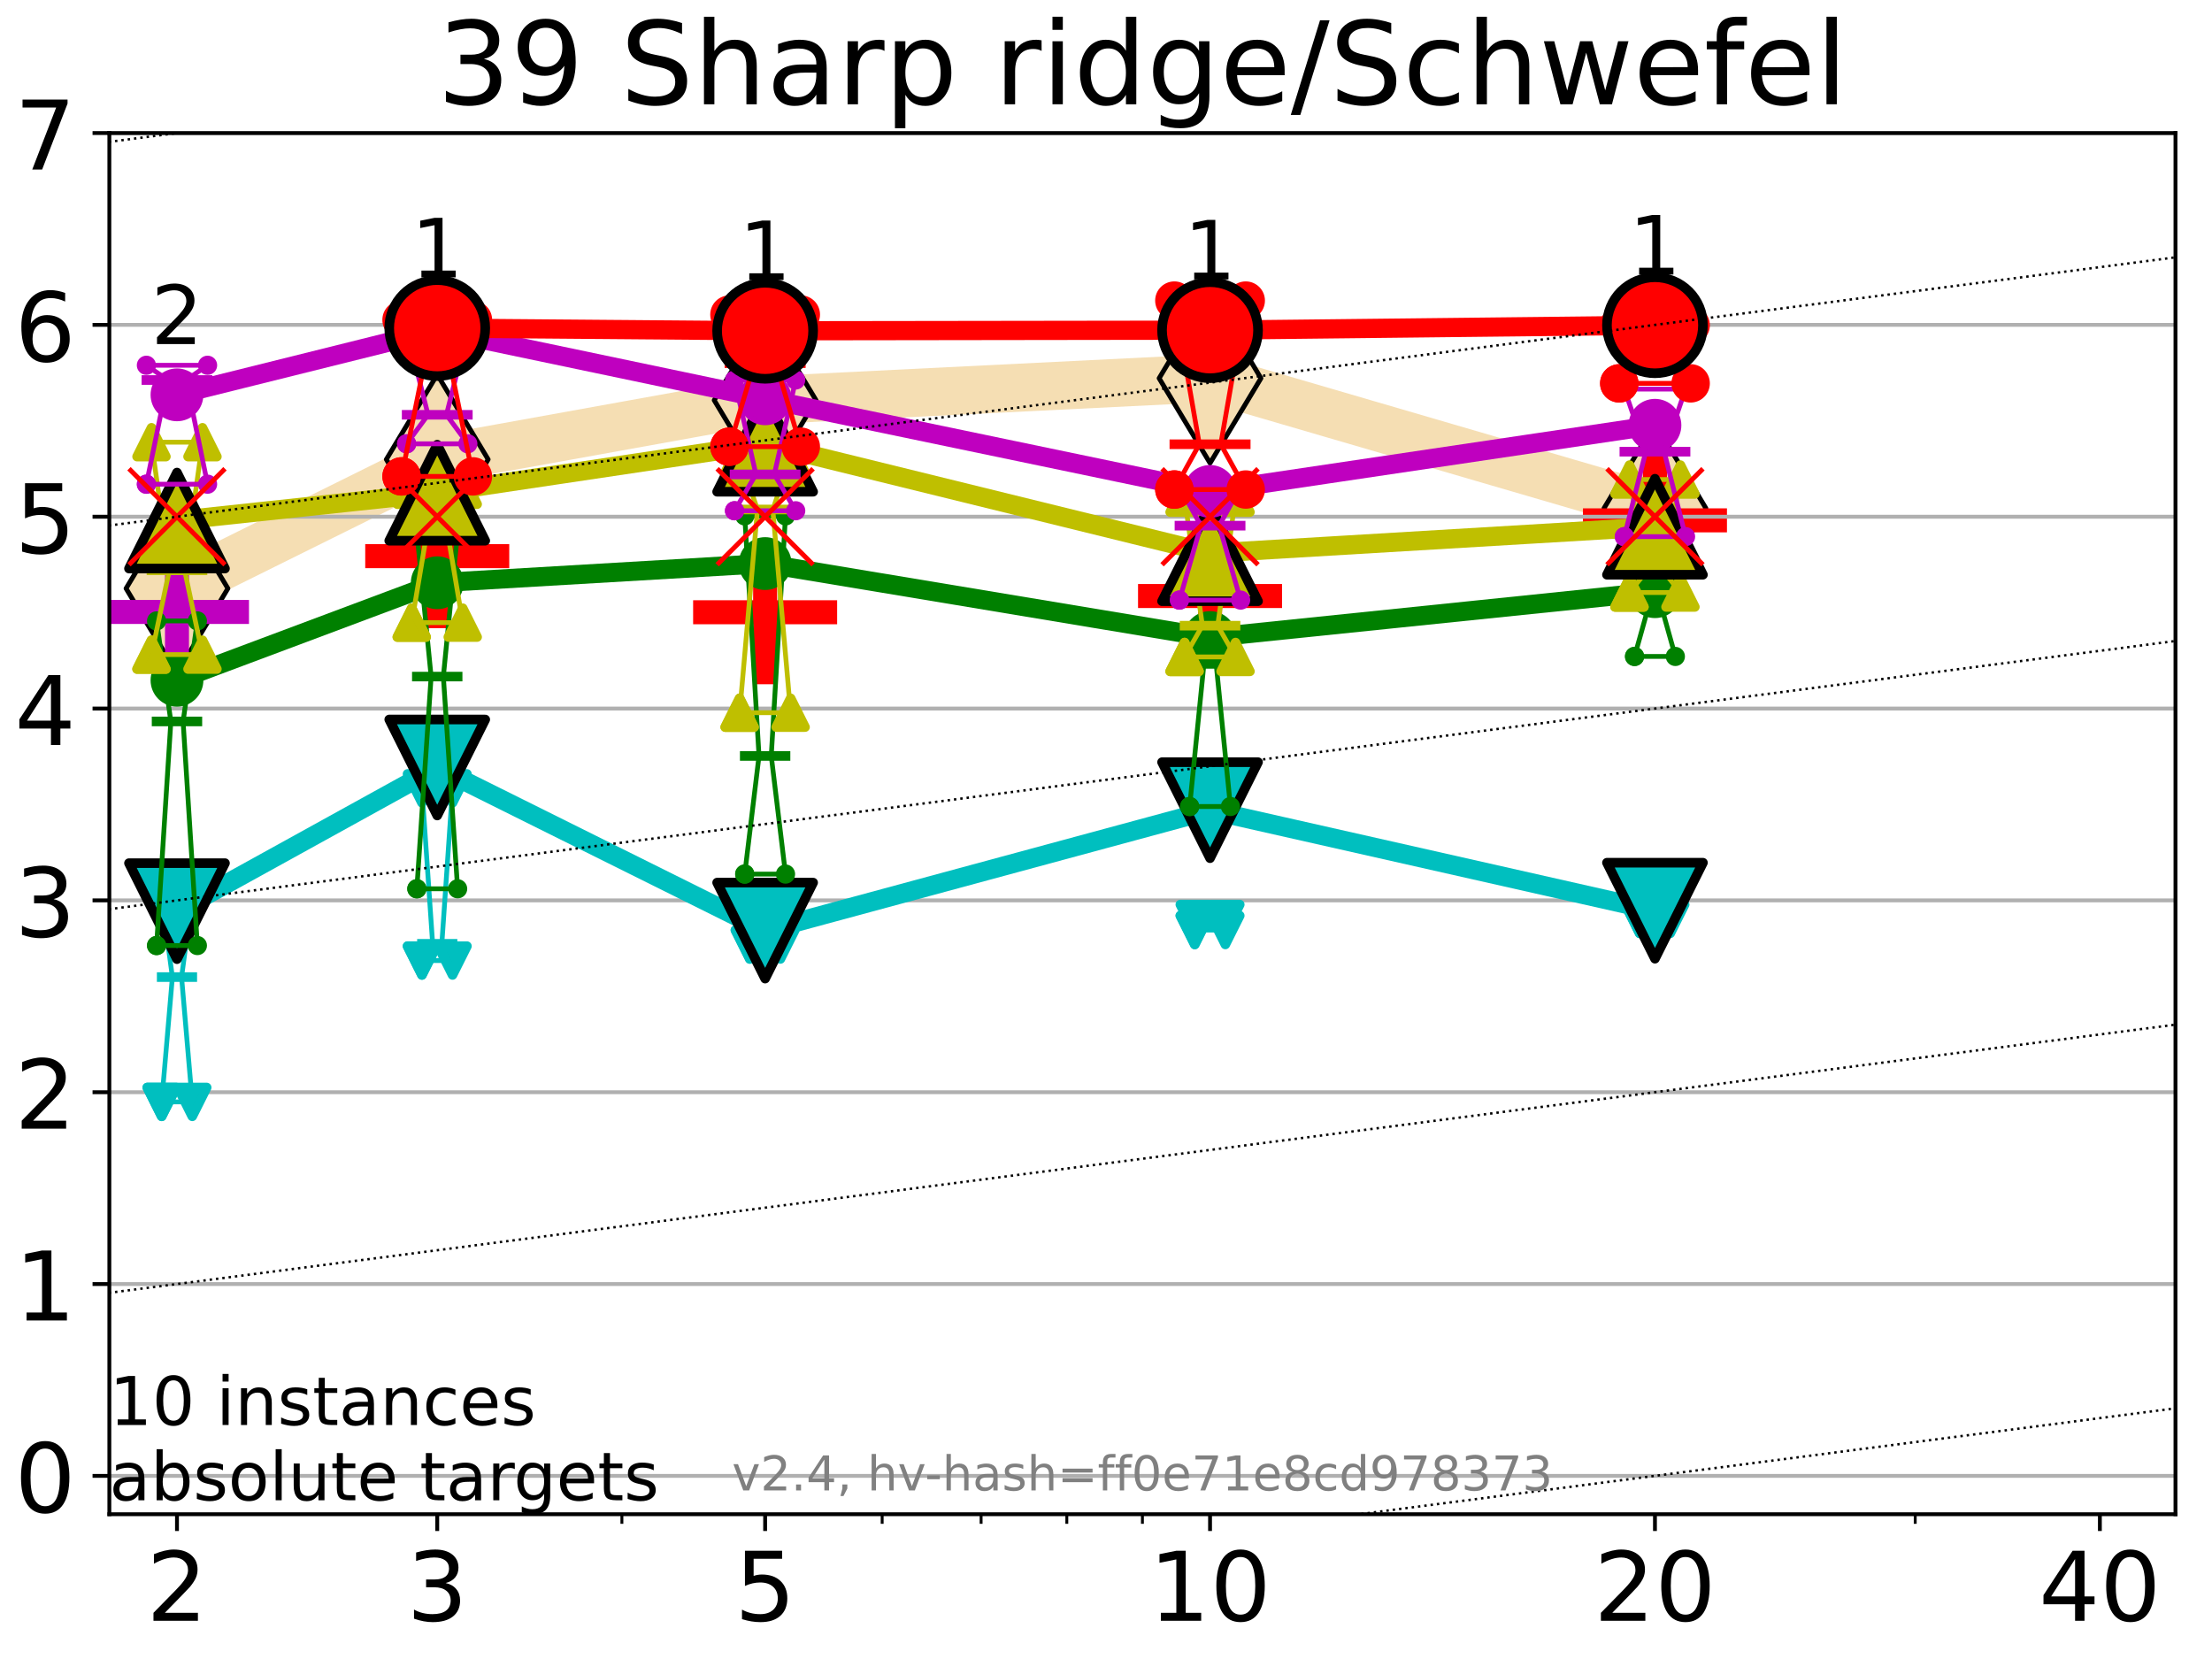 <?xml version="1.0" encoding="utf-8" standalone="no"?>
<!DOCTYPE svg PUBLIC "-//W3C//DTD SVG 1.1//EN"
  "http://www.w3.org/Graphics/SVG/1.1/DTD/svg11.dtd">
<!-- Created with matplotlib (https://matplotlib.org/) -->
<svg height="345.6pt" version="1.1" viewBox="0 0 460.8 345.6" width="460.8pt" xmlns="http://www.w3.org/2000/svg" xmlns:xlink="http://www.w3.org/1999/xlink">
 <defs>
  <style type="text/css">*{stroke-linecap:butt;stroke-linejoin:round;}</style>
 </defs>
 <g id="figure_1">
  <g id="patch_1">
   <path d="M 0 345.6 
L 460.8 345.6 
L 460.8 0 
L 0 0 
z
" style="fill:#ffffff;"/>
  </g>
  <g id="axes_1">
   <g id="patch_2">
    <path d="M 22.78 315.44 
L 453.192 315.44 
L 453.192 27.72 
L 22.78 27.72 
z
" style="fill:#ffffff;"/>
   </g>
   <g id="line2d_1">
    <path clip-path="url(#p75e6954a61)" d="M 36.868 122.586 
L 91.085 95.705 
L 159.39 83.377 
L 252.074 78.798 
L 344.758 105.867 
" style="fill:none;stroke:#f5deb3;stroke-linecap:square;stroke-width:10;"/>
    <defs>
     <path d="M -0 17.678 
L 10.607 0 
L 0 -17.678 
L -10.607 -0 
z
" id="m5e335a373a" style="stroke:#000000;stroke-linejoin:miter;"/>
    </defs>
    <g clip-path="url(#p75e6954a61)">
     <use style="fill:#f5deb3;stroke:#000000;stroke-linejoin:miter;" x="36.868" xlink:href="#m5e335a373a" y="122.586"/>
     <use style="fill:#f5deb3;stroke:#000000;stroke-linejoin:miter;" x="91.085" xlink:href="#m5e335a373a" y="95.705"/>
     <use style="fill:#f5deb3;stroke:#000000;stroke-linejoin:miter;" x="159.39" xlink:href="#m5e335a373a" y="83.377"/>
     <use style="fill:#f5deb3;stroke:#000000;stroke-linejoin:miter;" x="252.074" xlink:href="#m5e335a373a" y="78.798"/>
     <use style="fill:#f5deb3;stroke:#000000;stroke-linejoin:miter;" x="344.758" xlink:href="#m5e335a373a" y="105.867"/>
    </g>
   </g>
   <g id="line2d_2">
    <defs>
     <path d="M -15 0 
L 15 0 
M 0 15 
L 0 -15 
" id="m2d962537da" style="stroke:#ff0000;stroke-width:5;"/>
    </defs>
    <g clip-path="url(#p75e6954a61)">
     <use style="fill:#ff0000;stroke:#ff0000;stroke-width:5;" x="91.085" xlink:href="#m2d962537da" y="115.862"/>
    </g>
   </g>
   <g id="line2d_3">
    <g clip-path="url(#p75e6954a61)">
     <use style="fill:#ff0000;stroke:#ff0000;stroke-width:5;" x="159.39" xlink:href="#m2d962537da" y="127.546"/>
    </g>
   </g>
   <g id="line2d_4">
    <g clip-path="url(#p75e6954a61)">
     <use style="fill:#ff0000;stroke:#ff0000;stroke-width:5;" x="252.074" xlink:href="#m2d962537da" y="124.161"/>
    </g>
   </g>
   <g id="line2d_5">
    <g clip-path="url(#p75e6954a61)">
     <use style="fill:#ff0000;stroke:#ff0000;stroke-width:5;" x="344.758" xlink:href="#m2d962537da" y="108.398"/>
    </g>
   </g>
   <g id="line2d_6">
    <defs>
     <path d="M -15 0 
L 15 0 
M 0 15 
L 0 -15 
" id="md9e573d3ec" style="stroke:#bf00bf;stroke-width:5;"/>
    </defs>
    <g clip-path="url(#p75e6954a61)">
     <use style="fill:#bf00bf;stroke:#bf00bf;stroke-width:5;" x="36.868" xlink:href="#md9e573d3ec" y="127.485"/>
    </g>
   </g>
   <g id="matplotlib.axis_1">
    <g id="xtick_1">
     <g id="line2d_7">
      <defs>
       <path d="M 0 0 
L 0 3.5 
" id="m712cc1fb1a" style="stroke:#000000;stroke-width:0.8;"/>
      </defs>
      <g>
       <use style="stroke:#000000;stroke-width:0.8;" x="36.868" xlink:href="#m712cc1fb1a" y="315.44"/>
      </g>
     </g>
     <g id="text_1">
      <!-- 2 -->
      <g transform="translate(30.506 337.637)scale(0.2 -0.2)">
       <defs>
        <path d="M 19.188 8.297 
L 53.609 8.297 
L 53.609 0 
L 7.328 0 
L 7.328 8.297 
Q 12.938 14.109 22.625 23.891 
Q 32.328 33.688 34.812 36.531 
Q 39.547 41.844 41.422 45.531 
Q 43.312 49.219 43.312 52.781 
Q 43.312 58.594 39.234 62.25 
Q 35.156 65.922 28.609 65.922 
Q 23.969 65.922 18.812 64.312 
Q 13.672 62.703 7.812 59.422 
L 7.812 69.391 
Q 13.766 71.781 18.938 73 
Q 24.125 74.219 28.422 74.219 
Q 39.75 74.219 46.484 68.547 
Q 53.219 62.891 53.219 53.422 
Q 53.219 48.922 51.531 44.891 
Q 49.859 40.875 45.406 35.406 
Q 44.188 33.984 37.641 27.219 
Q 31.109 20.453 19.188 8.297 
z
" id="DejaVuSans-50"/>
       </defs>
       <use xlink:href="#DejaVuSans-50"/>
      </g>
     </g>
    </g>
    <g id="xtick_2">
     <g id="line2d_8">
      <g>
       <use style="stroke:#000000;stroke-width:0.8;" x="91.085" xlink:href="#m712cc1fb1a" y="315.44"/>
      </g>
     </g>
     <g id="text_2">
      <!-- 3 -->
      <g transform="translate(84.723 337.637)scale(0.2 -0.2)">
       <defs>
        <path d="M 40.578 39.312 
Q 47.656 37.797 51.625 33 
Q 55.609 28.219 55.609 21.188 
Q 55.609 10.406 48.188 4.484 
Q 40.766 -1.422 27.094 -1.422 
Q 22.516 -1.422 17.656 -0.516 
Q 12.797 0.391 7.625 2.203 
L 7.625 11.719 
Q 11.719 9.328 16.594 8.109 
Q 21.484 6.891 26.812 6.891 
Q 36.078 6.891 40.938 10.547 
Q 45.797 14.203 45.797 21.188 
Q 45.797 27.641 41.281 31.266 
Q 36.766 34.906 28.719 34.906 
L 20.219 34.906 
L 20.219 43.016 
L 29.109 43.016 
Q 36.375 43.016 40.234 45.922 
Q 44.094 48.828 44.094 54.297 
Q 44.094 59.906 40.109 62.906 
Q 36.141 65.922 28.719 65.922 
Q 24.656 65.922 20.016 65.031 
Q 15.375 64.156 9.812 62.312 
L 9.812 71.094 
Q 15.438 72.656 20.344 73.438 
Q 25.25 74.219 29.594 74.219 
Q 40.828 74.219 47.359 69.109 
Q 53.906 64.016 53.906 55.328 
Q 53.906 49.266 50.438 45.094 
Q 46.969 40.922 40.578 39.312 
z
" id="DejaVuSans-51"/>
       </defs>
       <use xlink:href="#DejaVuSans-51"/>
      </g>
     </g>
    </g>
    <g id="xtick_3">
     <g id="line2d_9">
      <g>
       <use style="stroke:#000000;stroke-width:0.8;" x="159.39" xlink:href="#m712cc1fb1a" y="315.44"/>
      </g>
     </g>
     <g id="text_3">
      <!-- 5 -->
      <g transform="translate(153.028 337.637)scale(0.2 -0.2)">
       <defs>
        <path d="M 10.797 72.906 
L 49.516 72.906 
L 49.516 64.594 
L 19.828 64.594 
L 19.828 46.734 
Q 21.969 47.469 24.109 47.828 
Q 26.266 48.188 28.422 48.188 
Q 40.625 48.188 47.75 41.5 
Q 54.891 34.812 54.891 23.391 
Q 54.891 11.625 47.562 5.094 
Q 40.234 -1.422 26.906 -1.422 
Q 22.312 -1.422 17.547 -0.641 
Q 12.797 0.141 7.719 1.703 
L 7.719 11.625 
Q 12.109 9.234 16.797 8.062 
Q 21.484 6.891 26.703 6.891 
Q 35.156 6.891 40.078 11.328 
Q 45.016 15.766 45.016 23.391 
Q 45.016 31 40.078 35.438 
Q 35.156 39.891 26.703 39.891 
Q 22.75 39.891 18.812 39.016 
Q 14.891 38.141 10.797 36.281 
z
" id="DejaVuSans-53"/>
       </defs>
       <use xlink:href="#DejaVuSans-53"/>
      </g>
     </g>
    </g>
    <g id="xtick_4">
     <g id="line2d_10">
      <g>
       <use style="stroke:#000000;stroke-width:0.8;" x="252.074" xlink:href="#m712cc1fb1a" y="315.44"/>
      </g>
     </g>
     <g id="text_4">
      <!-- 10 -->
      <g transform="translate(239.349 337.637)scale(0.2 -0.2)">
       <defs>
        <path d="M 12.406 8.297 
L 28.516 8.297 
L 28.516 63.922 
L 10.984 60.406 
L 10.984 69.391 
L 28.422 72.906 
L 38.281 72.906 
L 38.281 8.297 
L 54.391 8.297 
L 54.391 0 
L 12.406 0 
z
" id="DejaVuSans-49"/>
        <path d="M 31.781 66.406 
Q 24.172 66.406 20.328 58.906 
Q 16.5 51.422 16.5 36.375 
Q 16.5 21.391 20.328 13.891 
Q 24.172 6.391 31.781 6.391 
Q 39.453 6.391 43.281 13.891 
Q 47.125 21.391 47.125 36.375 
Q 47.125 51.422 43.281 58.906 
Q 39.453 66.406 31.781 66.406 
z
M 31.781 74.219 
Q 44.047 74.219 50.516 64.516 
Q 56.984 54.828 56.984 36.375 
Q 56.984 17.969 50.516 8.266 
Q 44.047 -1.422 31.781 -1.422 
Q 19.531 -1.422 13.062 8.266 
Q 6.594 17.969 6.594 36.375 
Q 6.594 54.828 13.062 64.516 
Q 19.531 74.219 31.781 74.219 
z
" id="DejaVuSans-48"/>
       </defs>
       <use xlink:href="#DejaVuSans-49"/>
       <use x="63.623" xlink:href="#DejaVuSans-48"/>
      </g>
     </g>
    </g>
    <g id="xtick_5">
     <g id="line2d_11">
      <g>
       <use style="stroke:#000000;stroke-width:0.8;" x="344.758" xlink:href="#m712cc1fb1a" y="315.44"/>
      </g>
     </g>
     <g id="text_5">
      <!-- 20 -->
      <g transform="translate(332.033 337.637)scale(0.2 -0.2)">
       <use xlink:href="#DejaVuSans-50"/>
       <use x="63.623" xlink:href="#DejaVuSans-48"/>
      </g>
     </g>
    </g>
    <g id="xtick_6">
     <g id="line2d_12">
      <g>
       <use style="stroke:#000000;stroke-width:0.8;" x="437.443" xlink:href="#m712cc1fb1a" y="315.44"/>
      </g>
     </g>
     <g id="text_6">
      <!-- 40 -->
      <g transform="translate(424.718 337.637)scale(0.2 -0.2)">
       <defs>
        <path d="M 37.797 64.312 
L 12.891 25.391 
L 37.797 25.391 
z
M 35.203 72.906 
L 47.609 72.906 
L 47.609 25.391 
L 58.016 25.391 
L 58.016 17.188 
L 47.609 17.188 
L 47.609 0 
L 37.797 0 
L 37.797 17.188 
L 4.891 17.188 
L 4.891 26.703 
z
" id="DejaVuSans-52"/>
       </defs>
       <use xlink:href="#DejaVuSans-52"/>
       <use x="63.623" xlink:href="#DejaVuSans-48"/>
      </g>
     </g>
    </g>
    <g id="xtick_7">
     <g id="line2d_13">
      <defs>
       <path d="M 0 0 
L 0 2 
" id="m3c0c31616b" style="stroke:#000000;stroke-width:0.6;"/>
      </defs>
      <g>
       <use style="stroke:#000000;stroke-width:0.6;" x="129.552" xlink:href="#m3c0c31616b" y="315.44"/>
      </g>
     </g>
    </g>
    <g id="xtick_8">
     <g id="line2d_14">
      <g>
       <use style="stroke:#000000;stroke-width:0.6;" x="183.769" xlink:href="#m3c0c31616b" y="315.44"/>
      </g>
     </g>
    </g>
    <g id="xtick_9">
     <g id="line2d_15">
      <g>
       <use style="stroke:#000000;stroke-width:0.6;" x="204.381" xlink:href="#m3c0c31616b" y="315.44"/>
      </g>
     </g>
    </g>
    <g id="xtick_10">
     <g id="line2d_16">
      <g>
       <use style="stroke:#000000;stroke-width:0.6;" x="222.237" xlink:href="#m3c0c31616b" y="315.44"/>
      </g>
     </g>
    </g>
    <g id="xtick_11">
     <g id="line2d_17">
      <g>
       <use style="stroke:#000000;stroke-width:0.6;" x="237.986" xlink:href="#m3c0c31616b" y="315.44"/>
      </g>
     </g>
    </g>
    <g id="xtick_12">
     <g id="line2d_18">
      <g>
       <use style="stroke:#000000;stroke-width:0.6;" x="398.975" xlink:href="#m3c0c31616b" y="315.44"/>
      </g>
     </g>
    </g>
   </g>
   <g id="matplotlib.axis_2">
    <g id="ytick_1">
     <g id="line2d_19">
      <path clip-path="url(#p75e6954a61)" d="M 22.78 307.448 
L 453.192 307.448 
" style="fill:none;stroke:#b0b0b0;stroke-linecap:square;stroke-width:0.8;"/>
     </g>
     <g id="line2d_20">
      <defs>
       <path d="M 0 0 
L -3.5 0 
" id="m2459ae3a25" style="stroke:#000000;stroke-width:0.8;"/>
      </defs>
      <g>
       <use style="stroke:#000000;stroke-width:0.8;" x="22.78" xlink:href="#m2459ae3a25" y="307.448"/>
      </g>
     </g>
     <g id="text_7">
      <!-- 0 -->
      <g transform="translate(3.055 315.046)scale(0.2 -0.2)">
       <use xlink:href="#DejaVuSans-48"/>
      </g>
     </g>
    </g>
    <g id="ytick_2">
     <g id="line2d_21">
      <path clip-path="url(#p75e6954a61)" d="M 22.78 267.487 
L 453.192 267.487 
" style="fill:none;stroke:#b0b0b0;stroke-linecap:square;stroke-width:0.8;"/>
     </g>
     <g id="line2d_22">
      <g>
       <use style="stroke:#000000;stroke-width:0.8;" x="22.78" xlink:href="#m2459ae3a25" y="267.487"/>
      </g>
     </g>
     <g id="text_8">
      <!-- 1 -->
      <g transform="translate(3.055 275.085)scale(0.2 -0.2)">
       <use xlink:href="#DejaVuSans-49"/>
      </g>
     </g>
    </g>
    <g id="ytick_3">
     <g id="line2d_23">
      <path clip-path="url(#p75e6954a61)" d="M 22.78 227.526 
L 453.192 227.526 
" style="fill:none;stroke:#b0b0b0;stroke-linecap:square;stroke-width:0.8;"/>
     </g>
     <g id="line2d_24">
      <g>
       <use style="stroke:#000000;stroke-width:0.8;" x="22.78" xlink:href="#m2459ae3a25" y="227.526"/>
      </g>
     </g>
     <g id="text_9">
      <!-- 2 -->
      <g transform="translate(3.055 235.124)scale(0.2 -0.2)">
       <use xlink:href="#DejaVuSans-50"/>
      </g>
     </g>
    </g>
    <g id="ytick_4">
     <g id="line2d_25">
      <path clip-path="url(#p75e6954a61)" d="M 22.78 187.564 
L 453.192 187.564 
" style="fill:none;stroke:#b0b0b0;stroke-linecap:square;stroke-width:0.8;"/>
     </g>
     <g id="line2d_26">
      <g>
       <use style="stroke:#000000;stroke-width:0.8;" x="22.78" xlink:href="#m2459ae3a25" y="187.564"/>
      </g>
     </g>
     <g id="text_10">
      <!-- 3 -->
      <g transform="translate(3.055 195.163)scale(0.2 -0.2)">
       <use xlink:href="#DejaVuSans-51"/>
      </g>
     </g>
    </g>
    <g id="ytick_5">
     <g id="line2d_27">
      <path clip-path="url(#p75e6954a61)" d="M 22.78 147.603 
L 453.192 147.603 
" style="fill:none;stroke:#b0b0b0;stroke-linecap:square;stroke-width:0.8;"/>
     </g>
     <g id="line2d_28">
      <g>
       <use style="stroke:#000000;stroke-width:0.8;" x="22.78" xlink:href="#m2459ae3a25" y="147.603"/>
      </g>
     </g>
     <g id="text_11">
      <!-- 4 -->
      <g transform="translate(3.055 155.202)scale(0.2 -0.2)">
       <use xlink:href="#DejaVuSans-52"/>
      </g>
     </g>
    </g>
    <g id="ytick_6">
     <g id="line2d_29">
      <path clip-path="url(#p75e6954a61)" d="M 22.78 107.642 
L 453.192 107.642 
" style="fill:none;stroke:#b0b0b0;stroke-linecap:square;stroke-width:0.8;"/>
     </g>
     <g id="line2d_30">
      <g>
       <use style="stroke:#000000;stroke-width:0.8;" x="22.78" xlink:href="#m2459ae3a25" y="107.642"/>
      </g>
     </g>
     <g id="text_12">
      <!-- 5 -->
      <g transform="translate(3.055 115.241)scale(0.2 -0.2)">
       <use xlink:href="#DejaVuSans-53"/>
      </g>
     </g>
    </g>
    <g id="ytick_7">
     <g id="line2d_31">
      <path clip-path="url(#p75e6954a61)" d="M 22.78 67.681 
L 453.192 67.681 
" style="fill:none;stroke:#b0b0b0;stroke-linecap:square;stroke-width:0.8;"/>
     </g>
     <g id="line2d_32">
      <g>
       <use style="stroke:#000000;stroke-width:0.8;" x="22.78" xlink:href="#m2459ae3a25" y="67.681"/>
      </g>
     </g>
     <g id="text_13">
      <!-- 6 -->
      <g transform="translate(3.055 75.28)scale(0.2 -0.2)">
       <defs>
        <path d="M 33.016 40.375 
Q 26.375 40.375 22.484 35.828 
Q 18.609 31.297 18.609 23.391 
Q 18.609 15.531 22.484 10.953 
Q 26.375 6.391 33.016 6.391 
Q 39.656 6.391 43.531 10.953 
Q 47.406 15.531 47.406 23.391 
Q 47.406 31.297 43.531 35.828 
Q 39.656 40.375 33.016 40.375 
z
M 52.594 71.297 
L 52.594 62.312 
Q 48.875 64.062 45.094 64.984 
Q 41.312 65.922 37.594 65.922 
Q 27.828 65.922 22.672 59.328 
Q 17.531 52.734 16.797 39.406 
Q 19.672 43.656 24.016 45.922 
Q 28.375 48.188 33.594 48.188 
Q 44.578 48.188 50.953 41.516 
Q 57.328 34.859 57.328 23.391 
Q 57.328 12.156 50.688 5.359 
Q 44.047 -1.422 33.016 -1.422 
Q 20.359 -1.422 13.672 8.266 
Q 6.984 17.969 6.984 36.375 
Q 6.984 53.656 15.188 63.938 
Q 23.391 74.219 37.203 74.219 
Q 40.922 74.219 44.703 73.484 
Q 48.484 72.75 52.594 71.297 
z
" id="DejaVuSans-54"/>
       </defs>
       <use xlink:href="#DejaVuSans-54"/>
      </g>
     </g>
    </g>
    <g id="ytick_8">
     <g id="line2d_33">
      <path clip-path="url(#p75e6954a61)" d="M 22.78 27.72 
L 453.192 27.72 
" style="fill:none;stroke:#b0b0b0;stroke-linecap:square;stroke-width:0.8;"/>
     </g>
     <g id="line2d_34">
      <g>
       <use style="stroke:#000000;stroke-width:0.8;" x="22.78" xlink:href="#m2459ae3a25" y="27.72"/>
      </g>
     </g>
     <g id="text_14">
      <!-- 7 -->
      <g transform="translate(3.055 35.318)scale(0.2 -0.2)">
       <defs>
        <path d="M 8.203 72.906 
L 55.078 72.906 
L 55.078 68.703 
L 28.609 0 
L 18.312 0 
L 43.219 64.594 
L 8.203 64.594 
z
" id="DejaVuSans-55"/>
       </defs>
       <use xlink:href="#DejaVuSans-55"/>
      </g>
     </g>
    </g>
   </g>
   <g id="line2d_35">
    <path clip-path="url(#p75e6954a61)" d="M 33.682 229.548 
L 35.912 203.543 
L 33.682 187.009 
L 40.054 187.009 
L 37.824 203.543 
L 40.054 229.548 
L 33.682 229.548 
" style="fill:none;stroke:#00bfbf;stroke-linecap:square;"/>
   </g>
   <g id="line2d_36">
    <path clip-path="url(#p75e6954a61)" d="M 33.682 229.548 
L 40.054 229.548 
L 40.054 187.009 
L 33.682 187.009 
L 33.682 229.548 
" style="fill:none;"/>
    <defs>
     <path d="M -0 3 
L 3 -3 
L -3 -3 
z
" id="me54621c9a5" style="stroke:#00bfbf;stroke-linejoin:miter;stroke-width:2;"/>
    </defs>
    <g clip-path="url(#p75e6954a61)">
     <use style="fill:#00bfbf;stroke:#00bfbf;stroke-linejoin:miter;stroke-width:2;" x="33.682" xlink:href="#me54621c9a5" y="229.548"/>
     <use style="fill:#00bfbf;stroke:#00bfbf;stroke-linejoin:miter;stroke-width:2;" x="40.054" xlink:href="#me54621c9a5" y="229.548"/>
     <use style="fill:#00bfbf;stroke:#00bfbf;stroke-linejoin:miter;stroke-width:2;" x="40.054" xlink:href="#me54621c9a5" y="187.009"/>
     <use style="fill:#00bfbf;stroke:#00bfbf;stroke-linejoin:miter;stroke-width:2;" x="33.682" xlink:href="#me54621c9a5" y="187.009"/>
     <use style="fill:#00bfbf;stroke:#00bfbf;stroke-linejoin:miter;stroke-width:2;" x="33.682" xlink:href="#me54621c9a5" y="229.548"/>
    </g>
   </g>
   <g id="line2d_37">
    <path clip-path="url(#p75e6954a61)" d="M 33.682 203.543 
L 40.054 203.543 
" style="fill:none;stroke:#00bfbf;stroke-linecap:square;stroke-width:2;"/>
   </g>
   <g id="line2d_38">
    <path clip-path="url(#p75e6954a61)" d="M 87.899 200.099 
L 90.129 196.614 
L 87.899 164.226 
L 94.271 164.226 
L 92.041 196.614 
L 94.271 200.099 
L 87.899 200.099 
" style="fill:none;stroke:#00bfbf;stroke-linecap:square;"/>
   </g>
   <g id="line2d_39">
    <path clip-path="url(#p75e6954a61)" d="M 87.899 200.099 
L 94.271 200.099 
L 94.271 164.226 
L 87.899 164.226 
L 87.899 200.099 
" style="fill:none;"/>
    <g clip-path="url(#p75e6954a61)">
     <use style="fill:#00bfbf;stroke:#00bfbf;stroke-linejoin:miter;stroke-width:2;" x="87.899" xlink:href="#me54621c9a5" y="200.099"/>
     <use style="fill:#00bfbf;stroke:#00bfbf;stroke-linejoin:miter;stroke-width:2;" x="94.271" xlink:href="#me54621c9a5" y="200.099"/>
     <use style="fill:#00bfbf;stroke:#00bfbf;stroke-linejoin:miter;stroke-width:2;" x="94.271" xlink:href="#me54621c9a5" y="164.226"/>
     <use style="fill:#00bfbf;stroke:#00bfbf;stroke-linejoin:miter;stroke-width:2;" x="87.899" xlink:href="#me54621c9a5" y="164.226"/>
     <use style="fill:#00bfbf;stroke:#00bfbf;stroke-linejoin:miter;stroke-width:2;" x="87.899" xlink:href="#me54621c9a5" y="200.099"/>
    </g>
   </g>
   <g id="line2d_40">
    <path clip-path="url(#p75e6954a61)" d="M 87.899 196.614 
L 94.271 196.614 
" style="fill:none;stroke:#00bfbf;stroke-linecap:square;stroke-width:2;"/>
   </g>
   <g id="line2d_41">
    <path clip-path="url(#p75e6954a61)" d="M 156.204 196.763 
L 158.434 193.086 
L 156.204 189.689 
L 162.576 189.689 
L 160.346 193.086 
L 162.576 196.763 
L 156.204 196.763 
" style="fill:none;stroke:#00bfbf;stroke-linecap:square;"/>
   </g>
   <g id="line2d_42">
    <path clip-path="url(#p75e6954a61)" d="M 156.204 196.763 
L 162.576 196.763 
L 162.576 189.689 
L 156.204 189.689 
L 156.204 196.763 
" style="fill:none;"/>
    <g clip-path="url(#p75e6954a61)">
     <use style="fill:#00bfbf;stroke:#00bfbf;stroke-linejoin:miter;stroke-width:2;" x="156.204" xlink:href="#me54621c9a5" y="196.763"/>
     <use style="fill:#00bfbf;stroke:#00bfbf;stroke-linejoin:miter;stroke-width:2;" x="162.576" xlink:href="#me54621c9a5" y="196.763"/>
     <use style="fill:#00bfbf;stroke:#00bfbf;stroke-linejoin:miter;stroke-width:2;" x="162.576" xlink:href="#me54621c9a5" y="189.689"/>
     <use style="fill:#00bfbf;stroke:#00bfbf;stroke-linejoin:miter;stroke-width:2;" x="156.204" xlink:href="#me54621c9a5" y="189.689"/>
     <use style="fill:#00bfbf;stroke:#00bfbf;stroke-linejoin:miter;stroke-width:2;" x="156.204" xlink:href="#me54621c9a5" y="196.763"/>
    </g>
   </g>
   <g id="line2d_43">
    <path clip-path="url(#p75e6954a61)" d="M 156.204 193.086 
L 162.576 193.086 
" style="fill:none;stroke:#00bfbf;stroke-linecap:square;stroke-width:2;"/>
   </g>
   <g id="line2d_44">
    <path clip-path="url(#p75e6954a61)" d="M 248.888 193.745 
L 251.118 192.397 
L 248.888 191.437 
L 255.26 191.437 
L 253.03 192.397 
L 255.26 193.745 
L 248.888 193.745 
" style="fill:none;stroke:#00bfbf;stroke-linecap:square;"/>
   </g>
   <g id="line2d_45">
    <path clip-path="url(#p75e6954a61)" d="M 248.888 193.745 
L 255.26 193.745 
L 255.26 191.437 
L 248.888 191.437 
L 248.888 193.745 
" style="fill:none;"/>
    <g clip-path="url(#p75e6954a61)">
     <use style="fill:#00bfbf;stroke:#00bfbf;stroke-linejoin:miter;stroke-width:2;" x="248.888" xlink:href="#me54621c9a5" y="193.745"/>
     <use style="fill:#00bfbf;stroke:#00bfbf;stroke-linejoin:miter;stroke-width:2;" x="255.26" xlink:href="#me54621c9a5" y="193.745"/>
     <use style="fill:#00bfbf;stroke:#00bfbf;stroke-linejoin:miter;stroke-width:2;" x="255.26" xlink:href="#me54621c9a5" y="191.437"/>
     <use style="fill:#00bfbf;stroke:#00bfbf;stroke-linejoin:miter;stroke-width:2;" x="248.888" xlink:href="#me54621c9a5" y="191.437"/>
     <use style="fill:#00bfbf;stroke:#00bfbf;stroke-linejoin:miter;stroke-width:2;" x="248.888" xlink:href="#me54621c9a5" y="193.745"/>
    </g>
   </g>
   <g id="line2d_46">
    <path clip-path="url(#p75e6954a61)" d="M 248.888 192.397 
L 255.26 192.397 
" style="fill:none;stroke:#00bfbf;stroke-linecap:square;stroke-width:2;"/>
   </g>
   <g id="line2d_47">
    <path clip-path="url(#p75e6954a61)" d="M 341.572 191.431 
L 343.803 189.893 
L 341.572 188.338 
L 347.945 188.338 
L 345.714 189.893 
L 347.945 191.431 
L 341.572 191.431 
" style="fill:none;stroke:#00bfbf;stroke-linecap:square;"/>
   </g>
   <g id="line2d_48">
    <path clip-path="url(#p75e6954a61)" d="M 341.572 191.431 
L 347.945 191.431 
L 347.945 188.338 
L 341.572 188.338 
L 341.572 191.431 
" style="fill:none;"/>
    <g clip-path="url(#p75e6954a61)">
     <use style="fill:#00bfbf;stroke:#00bfbf;stroke-linejoin:miter;stroke-width:2;" x="341.572" xlink:href="#me54621c9a5" y="191.431"/>
     <use style="fill:#00bfbf;stroke:#00bfbf;stroke-linejoin:miter;stroke-width:2;" x="347.945" xlink:href="#me54621c9a5" y="191.431"/>
     <use style="fill:#00bfbf;stroke:#00bfbf;stroke-linejoin:miter;stroke-width:2;" x="347.945" xlink:href="#me54621c9a5" y="188.338"/>
     <use style="fill:#00bfbf;stroke:#00bfbf;stroke-linejoin:miter;stroke-width:2;" x="341.572" xlink:href="#me54621c9a5" y="188.338"/>
     <use style="fill:#00bfbf;stroke:#00bfbf;stroke-linejoin:miter;stroke-width:2;" x="341.572" xlink:href="#me54621c9a5" y="191.431"/>
    </g>
   </g>
   <g id="line2d_49">
    <path clip-path="url(#p75e6954a61)" d="M 341.572 189.893 
L 347.945 189.893 
" style="fill:none;stroke:#00bfbf;stroke-linecap:square;stroke-width:2;"/>
   </g>
   <g id="line2d_50">
    <path clip-path="url(#p75e6954a61)" d="M 36.868 189.809 
L 91.085 159.884 
" style="fill:none;stroke:#00bfbf;stroke-linecap:square;stroke-width:4;"/>
   </g>
   <g id="line2d_51">
    <path clip-path="url(#p75e6954a61)" d="M 91.085 159.884 
L 159.39 193.862 
" style="fill:none;stroke:#00bfbf;stroke-linecap:square;stroke-width:4;"/>
   </g>
   <g id="line2d_52">
    <path clip-path="url(#p75e6954a61)" d="M 159.39 193.862 
L 252.074 168.775 
" style="fill:none;stroke:#00bfbf;stroke-linecap:square;stroke-width:4;"/>
   </g>
   <g id="line2d_53">
    <path clip-path="url(#p75e6954a61)" d="M 252.074 168.775 
L 344.758 189.717 
" style="fill:none;stroke:#00bfbf;stroke-linecap:square;stroke-width:4;"/>
   </g>
   <g id="line2d_54">
    <path clip-path="url(#p75e6954a61)" d="M 36.868 189.809 
L 91.085 159.884 
L 159.39 193.862 
L 252.074 168.775 
L 344.758 189.717 
" style="fill:none;"/>
    <defs>
     <path d="M -0 10 
L 10 -10 
L -10 -10 
z
" id="m0df782f40e" style="stroke:#000000;stroke-linejoin:miter;stroke-width:2;"/>
    </defs>
    <g clip-path="url(#p75e6954a61)">
     <use style="fill:#00bfbf;stroke:#000000;stroke-linejoin:miter;stroke-width:2;" x="36.868" xlink:href="#m0df782f40e" y="189.809"/>
     <use style="fill:#00bfbf;stroke:#000000;stroke-linejoin:miter;stroke-width:2;" x="91.085" xlink:href="#m0df782f40e" y="159.884"/>
     <use style="fill:#00bfbf;stroke:#000000;stroke-linejoin:miter;stroke-width:2;" x="159.39" xlink:href="#m0df782f40e" y="193.862"/>
     <use style="fill:#00bfbf;stroke:#000000;stroke-linejoin:miter;stroke-width:2;" x="252.074" xlink:href="#m0df782f40e" y="168.775"/>
     <use style="fill:#00bfbf;stroke:#000000;stroke-linejoin:miter;stroke-width:2;" x="344.758" xlink:href="#m0df782f40e" y="189.717"/>
    </g>
   </g>
   <g id="line2d_55">
    <path clip-path="url(#p75e6954a61)" d="M 32.62 196.973 
L 35.594 150.286 
L 32.62 129.353 
L 41.116 129.353 
L 38.143 150.286 
L 41.116 196.973 
L 32.62 196.973 
" style="fill:none;stroke:#008000;stroke-linecap:square;"/>
   </g>
   <g id="line2d_56">
    <path clip-path="url(#p75e6954a61)" d="M 32.62 196.973 
L 41.116 196.973 
L 41.116 129.353 
L 32.62 129.353 
L 32.62 196.973 
" style="fill:none;"/>
    <defs>
     <path d="M 0 1.5 
C 0.398 1.5 0.779 1.342 1.061 1.061 
C 1.342 0.779 1.5 0.398 1.5 0 
C 1.5 -0.398 1.342 -0.779 1.061 -1.061 
C 0.779 -1.342 0.398 -1.5 0 -1.5 
C -0.398 -1.5 -0.779 -1.342 -1.061 -1.061 
C -1.342 -0.779 -1.5 -0.398 -1.5 0 
C -1.5 0.398 -1.342 0.779 -1.061 1.061 
C -0.779 1.342 -0.398 1.5 0 1.5 
z
" id="m9ee61bb453" style="stroke:#008000;"/>
    </defs>
    <g clip-path="url(#p75e6954a61)">
     <use style="fill:#008000;stroke:#008000;" x="32.62" xlink:href="#m9ee61bb453" y="196.973"/>
     <use style="fill:#008000;stroke:#008000;" x="41.116" xlink:href="#m9ee61bb453" y="196.973"/>
     <use style="fill:#008000;stroke:#008000;" x="41.116" xlink:href="#m9ee61bb453" y="129.353"/>
     <use style="fill:#008000;stroke:#008000;" x="32.62" xlink:href="#m9ee61bb453" y="129.353"/>
     <use style="fill:#008000;stroke:#008000;" x="32.62" xlink:href="#m9ee61bb453" y="196.973"/>
    </g>
   </g>
   <g id="line2d_57">
    <path clip-path="url(#p75e6954a61)" d="M 32.62 150.286 
L 41.116 150.286 
" style="fill:none;stroke:#008000;stroke-linecap:square;stroke-width:2;"/>
   </g>
   <g id="line2d_58">
    <path clip-path="url(#p75e6954a61)" d="M 86.837 185.149 
L 89.811 140.944 
L 86.837 110.821 
L 95.333 110.821 
L 92.359 140.944 
L 95.333 185.149 
L 86.837 185.149 
" style="fill:none;stroke:#008000;stroke-linecap:square;"/>
   </g>
   <g id="line2d_59">
    <path clip-path="url(#p75e6954a61)" d="M 86.837 185.149 
L 95.333 185.149 
L 95.333 110.821 
L 86.837 110.821 
L 86.837 185.149 
" style="fill:none;"/>
    <g clip-path="url(#p75e6954a61)">
     <use style="fill:#008000;stroke:#008000;" x="86.837" xlink:href="#m9ee61bb453" y="185.149"/>
     <use style="fill:#008000;stroke:#008000;" x="95.333" xlink:href="#m9ee61bb453" y="185.149"/>
     <use style="fill:#008000;stroke:#008000;" x="95.333" xlink:href="#m9ee61bb453" y="110.821"/>
     <use style="fill:#008000;stroke:#008000;" x="86.837" xlink:href="#m9ee61bb453" y="110.821"/>
     <use style="fill:#008000;stroke:#008000;" x="86.837" xlink:href="#m9ee61bb453" y="185.149"/>
    </g>
   </g>
   <g id="line2d_60">
    <path clip-path="url(#p75e6954a61)" d="M 86.837 140.944 
L 95.333 140.944 
" style="fill:none;stroke:#008000;stroke-linecap:square;stroke-width:2;"/>
   </g>
   <g id="line2d_61">
    <path clip-path="url(#p75e6954a61)" d="M 155.142 182.086 
L 158.116 157.475 
L 155.142 107.471 
L 163.638 107.471 
L 160.665 157.475 
L 163.638 182.086 
L 155.142 182.086 
" style="fill:none;stroke:#008000;stroke-linecap:square;"/>
   </g>
   <g id="line2d_62">
    <path clip-path="url(#p75e6954a61)" d="M 155.142 182.086 
L 163.638 182.086 
L 163.638 107.471 
L 155.142 107.471 
L 155.142 182.086 
" style="fill:none;"/>
    <g clip-path="url(#p75e6954a61)">
     <use style="fill:#008000;stroke:#008000;" x="155.142" xlink:href="#m9ee61bb453" y="182.086"/>
     <use style="fill:#008000;stroke:#008000;" x="163.638" xlink:href="#m9ee61bb453" y="182.086"/>
     <use style="fill:#008000;stroke:#008000;" x="163.638" xlink:href="#m9ee61bb453" y="107.471"/>
     <use style="fill:#008000;stroke:#008000;" x="155.142" xlink:href="#m9ee61bb453" y="107.471"/>
     <use style="fill:#008000;stroke:#008000;" x="155.142" xlink:href="#m9ee61bb453" y="182.086"/>
    </g>
   </g>
   <g id="line2d_63">
    <path clip-path="url(#p75e6954a61)" d="M 155.142 157.475 
L 163.638 157.475 
" style="fill:none;stroke:#008000;stroke-linecap:square;stroke-width:2;"/>
   </g>
   <g id="line2d_64">
    <path clip-path="url(#p75e6954a61)" d="M 247.826 168.012 
L 250.8 138.293 
L 247.826 134.949 
L 256.322 134.949 
L 253.349 138.293 
L 256.322 168.012 
L 247.826 168.012 
" style="fill:none;stroke:#008000;stroke-linecap:square;"/>
   </g>
   <g id="line2d_65">
    <path clip-path="url(#p75e6954a61)" d="M 247.826 168.012 
L 256.322 168.012 
L 256.322 134.949 
L 247.826 134.949 
L 247.826 168.012 
" style="fill:none;"/>
    <g clip-path="url(#p75e6954a61)">
     <use style="fill:#008000;stroke:#008000;" x="247.826" xlink:href="#m9ee61bb453" y="168.012"/>
     <use style="fill:#008000;stroke:#008000;" x="256.322" xlink:href="#m9ee61bb453" y="168.012"/>
     <use style="fill:#008000;stroke:#008000;" x="256.322" xlink:href="#m9ee61bb453" y="134.949"/>
     <use style="fill:#008000;stroke:#008000;" x="247.826" xlink:href="#m9ee61bb453" y="134.949"/>
     <use style="fill:#008000;stroke:#008000;" x="247.826" xlink:href="#m9ee61bb453" y="168.012"/>
    </g>
   </g>
   <g id="line2d_66">
    <path clip-path="url(#p75e6954a61)" d="M 247.826 138.293 
L 256.322 138.293 
" style="fill:none;stroke:#008000;stroke-linecap:square;stroke-width:2;"/>
   </g>
   <g id="line2d_67">
    <path clip-path="url(#p75e6954a61)" d="M 340.51 136.751 
L 343.484 126.117 
L 340.51 119.377 
L 349.007 119.377 
L 346.033 126.117 
L 349.007 136.751 
L 340.51 136.751 
" style="fill:none;stroke:#008000;stroke-linecap:square;"/>
   </g>
   <g id="line2d_68">
    <path clip-path="url(#p75e6954a61)" d="M 340.51 136.751 
L 349.007 136.751 
L 349.007 119.377 
L 340.51 119.377 
L 340.51 136.751 
" style="fill:none;"/>
    <g clip-path="url(#p75e6954a61)">
     <use style="fill:#008000;stroke:#008000;" x="340.51" xlink:href="#m9ee61bb453" y="136.751"/>
     <use style="fill:#008000;stroke:#008000;" x="349.007" xlink:href="#m9ee61bb453" y="136.751"/>
     <use style="fill:#008000;stroke:#008000;" x="349.007" xlink:href="#m9ee61bb453" y="119.377"/>
     <use style="fill:#008000;stroke:#008000;" x="340.51" xlink:href="#m9ee61bb453" y="119.377"/>
     <use style="fill:#008000;stroke:#008000;" x="340.51" xlink:href="#m9ee61bb453" y="136.751"/>
    </g>
   </g>
   <g id="line2d_69">
    <path clip-path="url(#p75e6954a61)" d="M 340.51 126.117 
L 349.007 126.117 
" style="fill:none;stroke:#008000;stroke-linecap:square;stroke-width:2;"/>
   </g>
   <g id="line2d_70">
    <path clip-path="url(#p75e6954a61)" d="M 36.868 141.711 
L 91.085 121.401 
" style="fill:none;stroke:#008000;stroke-linecap:square;stroke-width:4;"/>
   </g>
   <g id="line2d_71">
    <path clip-path="url(#p75e6954a61)" d="M 91.085 121.401 
L 159.39 117.402 
" style="fill:none;stroke:#008000;stroke-linecap:square;stroke-width:4;"/>
   </g>
   <g id="line2d_72">
    <path clip-path="url(#p75e6954a61)" d="M 159.39 117.402 
L 252.074 132.812 
" style="fill:none;stroke:#008000;stroke-linecap:square;stroke-width:4;"/>
   </g>
   <g id="line2d_73">
    <path clip-path="url(#p75e6954a61)" d="M 252.074 132.812 
L 344.758 123.258 
" style="fill:none;stroke:#008000;stroke-linecap:square;stroke-width:4;"/>
   </g>
   <g id="line2d_74">
    <path clip-path="url(#p75e6954a61)" d="M 36.868 141.711 
L 91.085 121.401 
L 159.39 117.402 
L 252.074 132.812 
L 344.758 123.258 
" style="fill:none;"/>
    <defs>
     <path d="M 0 5 
C 1.326 5 2.598 4.473 3.536 3.536 
C 4.473 2.598 5 1.326 5 0 
C 5 -1.326 4.473 -2.598 3.536 -3.536 
C 2.598 -4.473 1.326 -5 0 -5 
C -1.326 -5 -2.598 -4.473 -3.536 -3.536 
C -4.473 -2.598 -5 -1.326 -5 0 
C -5 1.326 -4.473 2.598 -3.536 3.536 
C -2.598 4.473 -1.326 5 0 5 
z
" id="md96ceb3563" style="stroke:#008000;"/>
    </defs>
    <g clip-path="url(#p75e6954a61)">
     <use style="fill:#008000;stroke:#008000;" x="36.868" xlink:href="#md96ceb3563" y="141.711"/>
     <use style="fill:#008000;stroke:#008000;" x="91.085" xlink:href="#md96ceb3563" y="121.401"/>
     <use style="fill:#008000;stroke:#008000;" x="159.39" xlink:href="#md96ceb3563" y="117.402"/>
     <use style="fill:#008000;stroke:#008000;" x="252.074" xlink:href="#md96ceb3563" y="132.812"/>
     <use style="fill:#008000;stroke:#008000;" x="344.758" xlink:href="#md96ceb3563" y="123.258"/>
    </g>
   </g>
   <g id="line2d_75">
    <path clip-path="url(#p75e6954a61)" d="M 31.558 136.37 
L 35.275 118.813 
L 31.558 92.118 
L 42.178 92.118 
L 38.461 118.813 
L 42.178 136.37 
L 31.558 136.37 
" style="fill:none;stroke:#bfbf00;stroke-linecap:square;"/>
   </g>
   <g id="line2d_76">
    <path clip-path="url(#p75e6954a61)" d="M 31.558 136.37 
L 42.178 136.37 
L 42.178 92.118 
L 31.558 92.118 
L 31.558 136.37 
" style="fill:none;"/>
    <defs>
     <path d="M 0 -3 
L -3 3 
L 3 3 
z
" id="mb4dbc194ef" style="stroke:#bfbf00;stroke-linejoin:miter;stroke-width:2;"/>
    </defs>
    <g clip-path="url(#p75e6954a61)">
     <use style="fill:#bfbf00;stroke:#bfbf00;stroke-linejoin:miter;stroke-width:2;" x="31.558" xlink:href="#mb4dbc194ef" y="136.37"/>
     <use style="fill:#bfbf00;stroke:#bfbf00;stroke-linejoin:miter;stroke-width:2;" x="42.178" xlink:href="#mb4dbc194ef" y="136.37"/>
     <use style="fill:#bfbf00;stroke:#bfbf00;stroke-linejoin:miter;stroke-width:2;" x="42.178" xlink:href="#mb4dbc194ef" y="92.118"/>
     <use style="fill:#bfbf00;stroke:#bfbf00;stroke-linejoin:miter;stroke-width:2;" x="31.558" xlink:href="#mb4dbc194ef" y="92.118"/>
     <use style="fill:#bfbf00;stroke:#bfbf00;stroke-linejoin:miter;stroke-width:2;" x="31.558" xlink:href="#mb4dbc194ef" y="136.37"/>
    </g>
   </g>
   <g id="line2d_77">
    <path clip-path="url(#p75e6954a61)" d="M 31.558 118.813 
L 42.178 118.813 
" style="fill:none;stroke:#bfbf00;stroke-linecap:square;stroke-width:2;"/>
   </g>
   <g id="line2d_78">
    <path clip-path="url(#p75e6954a61)" d="M 85.775 129.704 
L 89.492 107.628 
L 85.775 102.03 
L 96.395 102.03 
L 92.678 107.628 
L 96.395 129.704 
L 85.775 129.704 
" style="fill:none;stroke:#bfbf00;stroke-linecap:square;"/>
   </g>
   <g id="line2d_79">
    <path clip-path="url(#p75e6954a61)" d="M 85.775 129.704 
L 96.395 129.704 
L 96.395 102.03 
L 85.775 102.03 
L 85.775 129.704 
" style="fill:none;"/>
    <g clip-path="url(#p75e6954a61)">
     <use style="fill:#bfbf00;stroke:#bfbf00;stroke-linejoin:miter;stroke-width:2;" x="85.775" xlink:href="#mb4dbc194ef" y="129.704"/>
     <use style="fill:#bfbf00;stroke:#bfbf00;stroke-linejoin:miter;stroke-width:2;" x="96.395" xlink:href="#mb4dbc194ef" y="129.704"/>
     <use style="fill:#bfbf00;stroke:#bfbf00;stroke-linejoin:miter;stroke-width:2;" x="96.395" xlink:href="#mb4dbc194ef" y="102.03"/>
     <use style="fill:#bfbf00;stroke:#bfbf00;stroke-linejoin:miter;stroke-width:2;" x="85.775" xlink:href="#mb4dbc194ef" y="102.03"/>
     <use style="fill:#bfbf00;stroke:#bfbf00;stroke-linejoin:miter;stroke-width:2;" x="85.775" xlink:href="#mb4dbc194ef" y="129.704"/>
    </g>
   </g>
   <g id="line2d_80">
    <path clip-path="url(#p75e6954a61)" d="M 85.775 107.628 
L 96.395 107.628 
" style="fill:none;stroke:#bfbf00;stroke-linecap:square;stroke-width:2;"/>
   </g>
   <g id="line2d_81">
    <path clip-path="url(#p75e6954a61)" d="M 154.08 148.467 
L 157.797 106.135 
L 154.08 95.411 
L 164.7 95.411 
L 160.983 106.135 
L 164.7 148.467 
L 154.08 148.467 
" style="fill:none;stroke:#bfbf00;stroke-linecap:square;"/>
   </g>
   <g id="line2d_82">
    <path clip-path="url(#p75e6954a61)" d="M 154.08 148.467 
L 164.7 148.467 
L 164.7 95.411 
L 154.08 95.411 
L 154.08 148.467 
" style="fill:none;"/>
    <g clip-path="url(#p75e6954a61)">
     <use style="fill:#bfbf00;stroke:#bfbf00;stroke-linejoin:miter;stroke-width:2;" x="154.08" xlink:href="#mb4dbc194ef" y="148.467"/>
     <use style="fill:#bfbf00;stroke:#bfbf00;stroke-linejoin:miter;stroke-width:2;" x="164.7" xlink:href="#mb4dbc194ef" y="148.467"/>
     <use style="fill:#bfbf00;stroke:#bfbf00;stroke-linejoin:miter;stroke-width:2;" x="164.7" xlink:href="#mb4dbc194ef" y="95.411"/>
     <use style="fill:#bfbf00;stroke:#bfbf00;stroke-linejoin:miter;stroke-width:2;" x="154.08" xlink:href="#mb4dbc194ef" y="95.411"/>
     <use style="fill:#bfbf00;stroke:#bfbf00;stroke-linejoin:miter;stroke-width:2;" x="154.08" xlink:href="#mb4dbc194ef" y="148.467"/>
    </g>
   </g>
   <g id="line2d_83">
    <path clip-path="url(#p75e6954a61)" d="M 154.08 106.135 
L 164.7 106.135 
" style="fill:none;stroke:#bfbf00;stroke-linecap:square;stroke-width:2;"/>
   </g>
   <g id="line2d_84">
    <path clip-path="url(#p75e6954a61)" d="M 246.764 136.853 
L 250.481 130.338 
L 246.764 103.677 
L 257.384 103.677 
L 253.667 130.338 
L 257.384 136.853 
L 246.764 136.853 
" style="fill:none;stroke:#bfbf00;stroke-linecap:square;"/>
   </g>
   <g id="line2d_85">
    <path clip-path="url(#p75e6954a61)" d="M 246.764 136.853 
L 257.384 136.853 
L 257.384 103.677 
L 246.764 103.677 
L 246.764 136.853 
" style="fill:none;"/>
    <g clip-path="url(#p75e6954a61)">
     <use style="fill:#bfbf00;stroke:#bfbf00;stroke-linejoin:miter;stroke-width:2;" x="246.764" xlink:href="#mb4dbc194ef" y="136.853"/>
     <use style="fill:#bfbf00;stroke:#bfbf00;stroke-linejoin:miter;stroke-width:2;" x="257.384" xlink:href="#mb4dbc194ef" y="136.853"/>
     <use style="fill:#bfbf00;stroke:#bfbf00;stroke-linejoin:miter;stroke-width:2;" x="257.384" xlink:href="#mb4dbc194ef" y="103.677"/>
     <use style="fill:#bfbf00;stroke:#bfbf00;stroke-linejoin:miter;stroke-width:2;" x="246.764" xlink:href="#mb4dbc194ef" y="103.677"/>
     <use style="fill:#bfbf00;stroke:#bfbf00;stroke-linejoin:miter;stroke-width:2;" x="246.764" xlink:href="#mb4dbc194ef" y="136.853"/>
    </g>
   </g>
   <g id="line2d_86">
    <path clip-path="url(#p75e6954a61)" d="M 246.764 130.338 
L 257.384 130.338 
" style="fill:none;stroke:#bfbf00;stroke-linecap:square;stroke-width:2;"/>
   </g>
   <g id="line2d_87">
    <path clip-path="url(#p75e6954a61)" d="M 339.448 123.433 
L 343.165 118.774 
L 339.448 99.895 
L 350.069 99.895 
L 346.352 118.774 
L 350.069 123.433 
L 339.448 123.433 
" style="fill:none;stroke:#bfbf00;stroke-linecap:square;"/>
   </g>
   <g id="line2d_88">
    <path clip-path="url(#p75e6954a61)" d="M 339.448 123.433 
L 350.069 123.433 
L 350.069 99.895 
L 339.448 99.895 
L 339.448 123.433 
" style="fill:none;"/>
    <g clip-path="url(#p75e6954a61)">
     <use style="fill:#bfbf00;stroke:#bfbf00;stroke-linejoin:miter;stroke-width:2;" x="339.448" xlink:href="#mb4dbc194ef" y="123.433"/>
     <use style="fill:#bfbf00;stroke:#bfbf00;stroke-linejoin:miter;stroke-width:2;" x="350.069" xlink:href="#mb4dbc194ef" y="123.433"/>
     <use style="fill:#bfbf00;stroke:#bfbf00;stroke-linejoin:miter;stroke-width:2;" x="350.069" xlink:href="#mb4dbc194ef" y="99.895"/>
     <use style="fill:#bfbf00;stroke:#bfbf00;stroke-linejoin:miter;stroke-width:2;" x="339.448" xlink:href="#mb4dbc194ef" y="99.895"/>
     <use style="fill:#bfbf00;stroke:#bfbf00;stroke-linejoin:miter;stroke-width:2;" x="339.448" xlink:href="#mb4dbc194ef" y="123.433"/>
    </g>
   </g>
   <g id="line2d_89">
    <path clip-path="url(#p75e6954a61)" d="M 339.448 118.774 
L 350.069 118.774 
" style="fill:none;stroke:#bfbf00;stroke-linecap:square;stroke-width:2;"/>
   </g>
   <g id="line2d_90">
    <path clip-path="url(#p75e6954a61)" d="M 36.868 108.44 
L 91.085 102.638 
" style="fill:none;stroke:#bfbf00;stroke-linecap:square;stroke-width:4;"/>
   </g>
   <g id="line2d_91">
    <path clip-path="url(#p75e6954a61)" d="M 91.085 102.638 
L 159.39 92.437 
" style="fill:none;stroke:#bfbf00;stroke-linecap:square;stroke-width:4;"/>
   </g>
   <g id="line2d_92">
    <path clip-path="url(#p75e6954a61)" d="M 159.39 92.437 
L 252.074 115.24 
" style="fill:none;stroke:#bfbf00;stroke-linecap:square;stroke-width:4;"/>
   </g>
   <g id="line2d_93">
    <path clip-path="url(#p75e6954a61)" d="M 252.074 115.24 
L 344.758 109.728 
" style="fill:none;stroke:#bfbf00;stroke-linecap:square;stroke-width:4;"/>
   </g>
   <g id="line2d_94">
    <path clip-path="url(#p75e6954a61)" d="M 36.868 108.44 
L 91.085 102.638 
L 159.39 92.437 
L 252.074 115.24 
L 344.758 109.728 
" style="fill:none;"/>
    <defs>
     <path d="M 0 -10 
L -10 10 
L 10 10 
z
" id="m5c681a7365" style="stroke:#000000;stroke-linejoin:miter;stroke-width:2;"/>
    </defs>
    <g clip-path="url(#p75e6954a61)">
     <use style="fill:#bfbf00;stroke:#000000;stroke-linejoin:miter;stroke-width:2;" x="36.868" xlink:href="#m5c681a7365" y="108.44"/>
     <use style="fill:#bfbf00;stroke:#000000;stroke-linejoin:miter;stroke-width:2;" x="91.085" xlink:href="#m5c681a7365" y="102.638"/>
     <use style="fill:#bfbf00;stroke:#000000;stroke-linejoin:miter;stroke-width:2;" x="159.39" xlink:href="#m5c681a7365" y="92.437"/>
     <use style="fill:#bfbf00;stroke:#000000;stroke-linejoin:miter;stroke-width:2;" x="252.074" xlink:href="#m5c681a7365" y="115.24"/>
     <use style="fill:#bfbf00;stroke:#000000;stroke-linejoin:miter;stroke-width:2;" x="344.758" xlink:href="#m5c681a7365" y="109.728"/>
    </g>
   </g>
   <g id="line2d_95">
    <path clip-path="url(#p75e6954a61)" d="M 30.496 100.865 
L 34.957 79.165 
L 30.496 76.09 
L 43.24 76.09 
L 38.78 79.165 
L 43.24 100.865 
L 30.496 100.865 
" style="fill:none;stroke:#bf00bf;stroke-linecap:square;"/>
   </g>
   <g id="line2d_96">
    <path clip-path="url(#p75e6954a61)" d="M 30.496 100.865 
L 43.24 100.865 
L 43.24 76.09 
L 30.496 76.09 
L 30.496 100.865 
" style="fill:none;"/>
    <defs>
     <path d="M 0 1.5 
C 0.398 1.5 0.779 1.342 1.061 1.061 
C 1.342 0.779 1.5 0.398 1.5 0 
C 1.5 -0.398 1.342 -0.779 1.061 -1.061 
C 0.779 -1.342 0.398 -1.5 0 -1.5 
C -0.398 -1.5 -0.779 -1.342 -1.061 -1.061 
C -1.342 -0.779 -1.5 -0.398 -1.5 0 
C -1.5 0.398 -1.342 0.779 -1.061 1.061 
C -0.779 1.342 -0.398 1.5 0 1.5 
z
" id="m7084828ea3" style="stroke:#bf00bf;"/>
    </defs>
    <g clip-path="url(#p75e6954a61)">
     <use style="fill:#bf00bf;stroke:#bf00bf;" x="30.496" xlink:href="#m7084828ea3" y="100.865"/>
     <use style="fill:#bf00bf;stroke:#bf00bf;" x="43.24" xlink:href="#m7084828ea3" y="100.865"/>
     <use style="fill:#bf00bf;stroke:#bf00bf;" x="43.24" xlink:href="#m7084828ea3" y="76.09"/>
     <use style="fill:#bf00bf;stroke:#bf00bf;" x="30.496" xlink:href="#m7084828ea3" y="76.09"/>
     <use style="fill:#bf00bf;stroke:#bf00bf;" x="30.496" xlink:href="#m7084828ea3" y="100.865"/>
    </g>
   </g>
   <g id="line2d_97">
    <path clip-path="url(#p75e6954a61)" d="M 30.496 79.165 
L 43.24 79.165 
" style="fill:none;stroke:#bf00bf;stroke-linecap:square;stroke-width:2;"/>
   </g>
   <g id="line2d_98">
    <path clip-path="url(#p75e6954a61)" d="M 84.713 92.456 
L 89.173 86.409 
L 84.713 68.757 
L 97.457 68.757 
L 92.997 86.409 
L 97.457 92.456 
L 84.713 92.456 
" style="fill:none;stroke:#bf00bf;stroke-linecap:square;"/>
   </g>
   <g id="line2d_99">
    <path clip-path="url(#p75e6954a61)" d="M 84.713 92.456 
L 97.457 92.456 
L 97.457 68.757 
L 84.713 68.757 
L 84.713 92.456 
" style="fill:none;"/>
    <g clip-path="url(#p75e6954a61)">
     <use style="fill:#bf00bf;stroke:#bf00bf;" x="84.713" xlink:href="#m7084828ea3" y="92.456"/>
     <use style="fill:#bf00bf;stroke:#bf00bf;" x="97.457" xlink:href="#m7084828ea3" y="92.456"/>
     <use style="fill:#bf00bf;stroke:#bf00bf;" x="97.457" xlink:href="#m7084828ea3" y="68.757"/>
     <use style="fill:#bf00bf;stroke:#bf00bf;" x="84.713" xlink:href="#m7084828ea3" y="68.757"/>
     <use style="fill:#bf00bf;stroke:#bf00bf;" x="84.713" xlink:href="#m7084828ea3" y="92.456"/>
    </g>
   </g>
   <g id="line2d_100">
    <path clip-path="url(#p75e6954a61)" d="M 84.713 86.409 
L 97.457 86.409 
" style="fill:none;stroke:#bf00bf;stroke-linecap:square;stroke-width:2;"/>
   </g>
   <g id="line2d_101">
    <path clip-path="url(#p75e6954a61)" d="M 153.018 106.4 
L 157.478 98.823 
L 153.018 79.156 
L 165.762 79.156 
L 161.302 98.823 
L 165.762 106.4 
L 153.018 106.4 
" style="fill:none;stroke:#bf00bf;stroke-linecap:square;"/>
   </g>
   <g id="line2d_102">
    <path clip-path="url(#p75e6954a61)" d="M 153.018 106.4 
L 165.762 106.4 
L 165.762 79.156 
L 153.018 79.156 
L 153.018 106.4 
" style="fill:none;"/>
    <g clip-path="url(#p75e6954a61)">
     <use style="fill:#bf00bf;stroke:#bf00bf;" x="153.018" xlink:href="#m7084828ea3" y="106.4"/>
     <use style="fill:#bf00bf;stroke:#bf00bf;" x="165.762" xlink:href="#m7084828ea3" y="106.4"/>
     <use style="fill:#bf00bf;stroke:#bf00bf;" x="165.762" xlink:href="#m7084828ea3" y="79.156"/>
     <use style="fill:#bf00bf;stroke:#bf00bf;" x="153.018" xlink:href="#m7084828ea3" y="79.156"/>
     <use style="fill:#bf00bf;stroke:#bf00bf;" x="153.018" xlink:href="#m7084828ea3" y="106.4"/>
    </g>
   </g>
   <g id="line2d_103">
    <path clip-path="url(#p75e6954a61)" d="M 153.018 98.823 
L 165.762 98.823 
" style="fill:none;stroke:#bf00bf;stroke-linecap:square;stroke-width:2;"/>
   </g>
   <g id="line2d_104">
    <path clip-path="url(#p75e6954a61)" d="M 245.702 125.011 
L 250.163 109.5 
L 245.702 101.374 
L 258.446 101.374 
L 253.986 109.5 
L 258.446 125.011 
L 245.702 125.011 
" style="fill:none;stroke:#bf00bf;stroke-linecap:square;"/>
   </g>
   <g id="line2d_105">
    <path clip-path="url(#p75e6954a61)" d="M 245.702 125.011 
L 258.446 125.011 
L 258.446 101.374 
L 245.702 101.374 
L 245.702 125.011 
" style="fill:none;"/>
    <g clip-path="url(#p75e6954a61)">
     <use style="fill:#bf00bf;stroke:#bf00bf;" x="245.702" xlink:href="#m7084828ea3" y="125.011"/>
     <use style="fill:#bf00bf;stroke:#bf00bf;" x="258.446" xlink:href="#m7084828ea3" y="125.011"/>
     <use style="fill:#bf00bf;stroke:#bf00bf;" x="258.446" xlink:href="#m7084828ea3" y="101.374"/>
     <use style="fill:#bf00bf;stroke:#bf00bf;" x="245.702" xlink:href="#m7084828ea3" y="101.374"/>
     <use style="fill:#bf00bf;stroke:#bf00bf;" x="245.702" xlink:href="#m7084828ea3" y="125.011"/>
    </g>
   </g>
   <g id="line2d_106">
    <path clip-path="url(#p75e6954a61)" d="M 245.702 109.5 
L 258.446 109.5 
" style="fill:none;stroke:#bf00bf;stroke-linecap:square;stroke-width:2;"/>
   </g>
   <g id="line2d_107">
    <path clip-path="url(#p75e6954a61)" d="M 338.386 111.79 
L 342.847 94.094 
L 338.386 81.059 
L 351.131 81.059 
L 346.67 94.094 
L 351.131 111.79 
L 338.386 111.79 
" style="fill:none;stroke:#bf00bf;stroke-linecap:square;"/>
   </g>
   <g id="line2d_108">
    <path clip-path="url(#p75e6954a61)" d="M 338.386 111.79 
L 351.131 111.79 
L 351.131 81.059 
L 338.386 81.059 
L 338.386 111.79 
" style="fill:none;"/>
    <g clip-path="url(#p75e6954a61)">
     <use style="fill:#bf00bf;stroke:#bf00bf;" x="338.386" xlink:href="#m7084828ea3" y="111.79"/>
     <use style="fill:#bf00bf;stroke:#bf00bf;" x="351.131" xlink:href="#m7084828ea3" y="111.79"/>
     <use style="fill:#bf00bf;stroke:#bf00bf;" x="351.131" xlink:href="#m7084828ea3" y="81.059"/>
     <use style="fill:#bf00bf;stroke:#bf00bf;" x="338.386" xlink:href="#m7084828ea3" y="81.059"/>
     <use style="fill:#bf00bf;stroke:#bf00bf;" x="338.386" xlink:href="#m7084828ea3" y="111.79"/>
    </g>
   </g>
   <g id="line2d_109">
    <path clip-path="url(#p75e6954a61)" d="M 338.386 94.094 
L 351.131 94.094 
" style="fill:none;stroke:#bf00bf;stroke-linecap:square;stroke-width:2;"/>
   </g>
   <g id="line2d_110">
    <path clip-path="url(#p75e6954a61)" d="M 36.868 82.253 
L 91.085 68.757 
" style="fill:none;stroke:#bf00bf;stroke-linecap:square;stroke-width:4;"/>
   </g>
   <g id="line2d_111">
    <path clip-path="url(#p75e6954a61)" d="M 91.085 68.757 
L 159.39 83.078 
" style="fill:none;stroke:#bf00bf;stroke-linecap:square;stroke-width:4;"/>
   </g>
   <g id="line2d_112">
    <path clip-path="url(#p75e6954a61)" d="M 159.39 83.078 
L 252.074 102.377 
" style="fill:none;stroke:#bf00bf;stroke-linecap:square;stroke-width:4;"/>
   </g>
   <g id="line2d_113">
    <path clip-path="url(#p75e6954a61)" d="M 252.074 102.377 
L 344.758 88.592 
" style="fill:none;stroke:#bf00bf;stroke-linecap:square;stroke-width:4;"/>
   </g>
   <g id="line2d_114">
    <path clip-path="url(#p75e6954a61)" d="M 36.868 82.253 
L 91.085 68.757 
L 159.39 83.078 
L 252.074 102.377 
L 344.758 88.592 
" style="fill:none;"/>
    <defs>
     <path d="M 0 5 
C 1.326 5 2.598 4.473 3.536 3.536 
C 4.473 2.598 5 1.326 5 0 
C 5 -1.326 4.473 -2.598 3.536 -3.536 
C 2.598 -4.473 1.326 -5 0 -5 
C -1.326 -5 -2.598 -4.473 -3.536 -3.536 
C -4.473 -2.598 -5 -1.326 -5 0 
C -5 1.326 -4.473 2.598 -3.536 3.536 
C -2.598 4.473 -1.326 5 0 5 
z
" id="m884e02bad6" style="stroke:#bf00bf;"/>
    </defs>
    <g clip-path="url(#p75e6954a61)">
     <use style="fill:#bf00bf;stroke:#bf00bf;" x="36.868" xlink:href="#m884e02bad6" y="82.253"/>
     <use style="fill:#bf00bf;stroke:#bf00bf;" x="91.085" xlink:href="#m884e02bad6" y="68.757"/>
     <use style="fill:#bf00bf;stroke:#bf00bf;" x="159.39" xlink:href="#m884e02bad6" y="83.078"/>
     <use style="fill:#bf00bf;stroke:#bf00bf;" x="252.074" xlink:href="#m884e02bad6" y="102.377"/>
     <use style="fill:#bf00bf;stroke:#bf00bf;" x="344.758" xlink:href="#m884e02bad6" y="88.592"/>
    </g>
   </g>
   <g id="line2d_115">
    <path clip-path="url(#p75e6954a61)" d="M 83.651 99.241 
L 88.855 73.57 
L 83.651 66.633 
L 98.519 66.633 
L 93.315 73.57 
L 98.519 99.241 
L 83.651 99.241 
" style="fill:none;stroke:#ff0000;stroke-linecap:square;"/>
   </g>
   <g id="line2d_116">
    <path clip-path="url(#p75e6954a61)" d="M 83.651 99.241 
L 98.519 99.241 
L 98.519 66.633 
L 83.651 66.633 
L 83.651 99.241 
" style="fill:none;"/>
    <defs>
     <path d="M 0 3 
C 0.796 3 1.559 2.684 2.121 2.121 
C 2.684 1.559 3 0.796 3 0 
C 3 -0.796 2.684 -1.559 2.121 -2.121 
C 1.559 -2.684 0.796 -3 0 -3 
C -0.796 -3 -1.559 -2.684 -2.121 -2.121 
C -2.684 -1.559 -3 -0.796 -3 0 
C -3 0.796 -2.684 1.559 -2.121 2.121 
C -1.559 2.684 -0.796 3 0 3 
z
" id="m6fa0460a53" style="stroke:#ff0000;stroke-width:2;"/>
    </defs>
    <g clip-path="url(#p75e6954a61)">
     <use style="fill:#ff0000;stroke:#ff0000;stroke-width:2;" x="83.651" xlink:href="#m6fa0460a53" y="99.241"/>
     <use style="fill:#ff0000;stroke:#ff0000;stroke-width:2;" x="98.519" xlink:href="#m6fa0460a53" y="99.241"/>
     <use style="fill:#ff0000;stroke:#ff0000;stroke-width:2;" x="98.519" xlink:href="#m6fa0460a53" y="66.633"/>
     <use style="fill:#ff0000;stroke:#ff0000;stroke-width:2;" x="83.651" xlink:href="#m6fa0460a53" y="66.633"/>
     <use style="fill:#ff0000;stroke:#ff0000;stroke-width:2;" x="83.651" xlink:href="#m6fa0460a53" y="99.241"/>
    </g>
   </g>
   <g id="line2d_117">
    <path clip-path="url(#p75e6954a61)" d="M 83.651 73.57 
L 98.519 73.57 
" style="fill:none;stroke:#ff0000;stroke-linecap:square;stroke-width:2;"/>
   </g>
   <g id="line2d_118">
    <path clip-path="url(#p75e6954a61)" d="M 151.956 93.055 
L 157.16 75.651 
L 151.956 65.533 
L 166.824 65.533 
L 161.62 75.651 
L 166.824 93.055 
L 151.956 93.055 
" style="fill:none;stroke:#ff0000;stroke-linecap:square;"/>
   </g>
   <g id="line2d_119">
    <path clip-path="url(#p75e6954a61)" d="M 151.956 93.055 
L 166.824 93.055 
L 166.824 65.533 
L 151.956 65.533 
L 151.956 93.055 
" style="fill:none;"/>
    <g clip-path="url(#p75e6954a61)">
     <use style="fill:#ff0000;stroke:#ff0000;stroke-width:2;" x="151.956" xlink:href="#m6fa0460a53" y="93.055"/>
     <use style="fill:#ff0000;stroke:#ff0000;stroke-width:2;" x="166.824" xlink:href="#m6fa0460a53" y="93.055"/>
     <use style="fill:#ff0000;stroke:#ff0000;stroke-width:2;" x="166.824" xlink:href="#m6fa0460a53" y="65.533"/>
     <use style="fill:#ff0000;stroke:#ff0000;stroke-width:2;" x="151.956" xlink:href="#m6fa0460a53" y="65.533"/>
     <use style="fill:#ff0000;stroke:#ff0000;stroke-width:2;" x="151.956" xlink:href="#m6fa0460a53" y="93.055"/>
    </g>
   </g>
   <g id="line2d_120">
    <path clip-path="url(#p75e6954a61)" d="M 151.956 75.651 
L 166.824 75.651 
" style="fill:none;stroke:#ff0000;stroke-linecap:square;stroke-width:2;"/>
   </g>
   <g id="line2d_121">
    <path clip-path="url(#p75e6954a61)" d="M 244.64 101.977 
L 249.844 92.55 
L 244.64 62.62 
L 259.509 62.62 
L 254.305 92.55 
L 259.509 101.977 
L 244.64 101.977 
" style="fill:none;stroke:#ff0000;stroke-linecap:square;"/>
   </g>
   <g id="line2d_122">
    <path clip-path="url(#p75e6954a61)" d="M 244.64 101.977 
L 259.509 101.977 
L 259.509 62.62 
L 244.64 62.62 
L 244.64 101.977 
" style="fill:none;"/>
    <g clip-path="url(#p75e6954a61)">
     <use style="fill:#ff0000;stroke:#ff0000;stroke-width:2;" x="244.64" xlink:href="#m6fa0460a53" y="101.977"/>
     <use style="fill:#ff0000;stroke:#ff0000;stroke-width:2;" x="259.509" xlink:href="#m6fa0460a53" y="101.977"/>
     <use style="fill:#ff0000;stroke:#ff0000;stroke-width:2;" x="259.509" xlink:href="#m6fa0460a53" y="62.62"/>
     <use style="fill:#ff0000;stroke:#ff0000;stroke-width:2;" x="244.64" xlink:href="#m6fa0460a53" y="62.62"/>
     <use style="fill:#ff0000;stroke:#ff0000;stroke-width:2;" x="244.64" xlink:href="#m6fa0460a53" y="101.977"/>
    </g>
   </g>
   <g id="line2d_123">
    <path clip-path="url(#p75e6954a61)" d="M 244.64 92.55 
L 259.509 92.55 
" style="fill:none;stroke:#ff0000;stroke-linecap:square;stroke-width:2;"/>
   </g>
   <g id="line2d_124">
    <path clip-path="url(#p75e6954a61)" d="M 337.324 79.859 
L 342.528 71.646 
L 337.324 67.755 
L 352.193 67.755 
L 346.989 71.646 
L 352.193 79.859 
L 337.324 79.859 
" style="fill:none;stroke:#ff0000;stroke-linecap:square;"/>
   </g>
   <g id="line2d_125">
    <path clip-path="url(#p75e6954a61)" d="M 337.324 79.859 
L 352.193 79.859 
L 352.193 67.755 
L 337.324 67.755 
L 337.324 79.859 
" style="fill:none;"/>
    <g clip-path="url(#p75e6954a61)">
     <use style="fill:#ff0000;stroke:#ff0000;stroke-width:2;" x="337.324" xlink:href="#m6fa0460a53" y="79.859"/>
     <use style="fill:#ff0000;stroke:#ff0000;stroke-width:2;" x="352.193" xlink:href="#m6fa0460a53" y="79.859"/>
     <use style="fill:#ff0000;stroke:#ff0000;stroke-width:2;" x="352.193" xlink:href="#m6fa0460a53" y="67.755"/>
     <use style="fill:#ff0000;stroke:#ff0000;stroke-width:2;" x="337.324" xlink:href="#m6fa0460a53" y="67.755"/>
     <use style="fill:#ff0000;stroke:#ff0000;stroke-width:2;" x="337.324" xlink:href="#m6fa0460a53" y="79.859"/>
    </g>
   </g>
   <g id="line2d_126">
    <path clip-path="url(#p75e6954a61)" d="M 337.324 71.646 
L 352.193 71.646 
" style="fill:none;stroke:#ff0000;stroke-linecap:square;stroke-width:2;"/>
   </g>
   <g id="line2d_127">
    <path clip-path="url(#p75e6954a61)" d="M 91.085 68.349 
L 159.39 68.908 
" style="fill:none;stroke:#ff0000;stroke-linecap:square;stroke-width:4;"/>
   </g>
   <g id="line2d_128">
    <path clip-path="url(#p75e6954a61)" d="M 159.39 68.908 
L 252.074 68.781 
" style="fill:none;stroke:#ff0000;stroke-linecap:square;stroke-width:4;"/>
   </g>
   <g id="line2d_129">
    <path clip-path="url(#p75e6954a61)" d="M 252.074 68.781 
L 344.758 67.755 
" style="fill:none;stroke:#ff0000;stroke-linecap:square;stroke-width:4;"/>
   </g>
   <g id="line2d_130">
    <path clip-path="url(#p75e6954a61)" d="M 91.085 68.349 
L 159.39 68.908 
L 252.074 68.781 
L 344.758 67.755 
" style="fill:none;"/>
    <defs>
     <path d="M 0 10 
C 2.652 10 5.196 8.946 7.071 7.071 
C 8.946 5.196 10 2.652 10 0 
C 10 -2.652 8.946 -5.196 7.071 -7.071 
C 5.196 -8.946 2.652 -10 0 -10 
C -2.652 -10 -5.196 -8.946 -7.071 -7.071 
C -8.946 -5.196 -10 -2.652 -10 0 
C -10 2.652 -8.946 5.196 -7.071 7.071 
C -5.196 8.946 -2.652 10 0 10 
z
" id="m8fe338b6b4" style="stroke:#000000;stroke-width:2;"/>
    </defs>
    <g clip-path="url(#p75e6954a61)">
     <use style="fill:#ff0000;stroke:#000000;stroke-width:2;" x="91.085" xlink:href="#m8fe338b6b4" y="68.349"/>
     <use style="fill:#ff0000;stroke:#000000;stroke-width:2;" x="159.39" xlink:href="#m8fe338b6b4" y="68.908"/>
     <use style="fill:#ff0000;stroke:#000000;stroke-width:2;" x="252.074" xlink:href="#m8fe338b6b4" y="68.781"/>
     <use style="fill:#ff0000;stroke:#000000;stroke-width:2;" x="344.758" xlink:href="#m8fe338b6b4" y="67.755"/>
    </g>
   </g>
   <g id="line2d_131"/>
   <g id="line2d_132"/>
   <g id="line2d_133"/>
   <g id="line2d_134"/>
   <g id="line2d_135"/>
   <g id="line2d_136">
    <defs>
     <path d="M -10 10 
L 10 -10 
M -10 -10 
L 10 10 
" id="mdcba916c18" style="stroke:#ff0000;"/>
    </defs>
    <g clip-path="url(#p75e6954a61)">
     <use style="fill:#ff0000;stroke:#ff0000;" x="36.868" xlink:href="#mdcba916c18" y="107.642"/>
     <use style="fill:#ff0000;stroke:#ff0000;" x="91.085" xlink:href="#mdcba916c18" y="107.642"/>
     <use style="fill:#ff0000;stroke:#ff0000;" x="159.39" xlink:href="#mdcba916c18" y="107.642"/>
     <use style="fill:#ff0000;stroke:#ff0000;" x="252.074" xlink:href="#mdcba916c18" y="107.642"/>
     <use style="fill:#ff0000;stroke:#ff0000;" x="344.758" xlink:href="#mdcba916c18" y="107.642"/>
    </g>
   </g>
   <g id="line2d_137">
    <path clip-path="url(#p75e6954a61)" d="M 43.101 346.6 
L 461.8 292.257 
" style="fill:none;stroke:#000000;stroke-dasharray:0.5,0.825;stroke-dashoffset:0;stroke-width:0.5;"/>
   </g>
   <g id="line2d_138">
    <path clip-path="url(#p75e6954a61)" d="M -1 272.402 
L 461.8 212.335 
" style="fill:none;stroke:#000000;stroke-dasharray:0.5,0.825;stroke-dashoffset:0;stroke-width:0.5;"/>
   </g>
   <g id="line2d_139">
    <path clip-path="url(#p75e6954a61)" d="M -1 192.479 
L 461.8 132.413 
" style="fill:none;stroke:#000000;stroke-dasharray:0.5,0.825;stroke-dashoffset:0;stroke-width:0.5;"/>
   </g>
   <g id="line2d_140">
    <path clip-path="url(#p75e6954a61)" d="M -1 112.557 
L 461.8 52.49 
" style="fill:none;stroke:#000000;stroke-dasharray:0.5,0.825;stroke-dashoffset:0;stroke-width:0.5;"/>
   </g>
   <g id="line2d_141">
    <path clip-path="url(#p75e6954a61)" d="M -1 32.635 
L 258.149 -1 
" style="fill:none;stroke:#000000;stroke-dasharray:0.5,0.825;stroke-dashoffset:0;stroke-width:0.5;"/>
   </g>
   <g id="patch_3">
    <path d="M 22.78 315.44 
L 22.78 27.72 
" style="fill:none;stroke:#000000;stroke-linecap:square;stroke-linejoin:miter;stroke-width:0.8;"/>
   </g>
   <g id="patch_4">
    <path d="M 453.192 315.44 
L 453.192 27.72 
" style="fill:none;stroke:#000000;stroke-linecap:square;stroke-linejoin:miter;stroke-width:0.8;"/>
   </g>
   <g id="patch_5">
    <path d="M 22.78 315.44 
L 453.192 315.44 
" style="fill:none;stroke:#000000;stroke-linecap:square;stroke-linejoin:miter;stroke-width:0.8;"/>
   </g>
   <g id="patch_6">
    <path d="M 22.78 27.72 
L 453.192 27.72 
" style="fill:none;stroke:#000000;stroke-linecap:square;stroke-linejoin:miter;stroke-width:0.8;"/>
   </g>
   <g id="text_15">
    <!-- 1 -->
    <g transform="translate(85.677 57.776)scale(0.17 -0.17)">
     <use xlink:href="#DejaVuSans-49"/>
    </g>
   </g>
   <g id="text_16">
    <!-- 1 -->
    <g transform="translate(153.982 58.335)scale(0.17 -0.17)">
     <use xlink:href="#DejaVuSans-49"/>
    </g>
   </g>
   <g id="text_17">
    <!-- 1 -->
    <g transform="translate(246.666 58.209)scale(0.17 -0.17)">
     <use xlink:href="#DejaVuSans-49"/>
    </g>
   </g>
   <g id="text_18">
    <!-- 1 -->
    <g transform="translate(339.35 57.183)scale(0.17 -0.17)">
     <use xlink:href="#DejaVuSans-49"/>
    </g>
   </g>
   <g id="text_19">
    <!-- 2 -->
    <g transform="translate(31.46 71.68)scale(0.17 -0.17)">
     <use xlink:href="#DejaVuSans-50"/>
    </g>
   </g>
   <g id="text_20">
    <!-- 10 instances -->
    <g transform="translate(22.78 296.851)scale(0.14 -0.14)">
     <defs>
      <path id="DejaVuSans-32"/>
      <path d="M 9.422 54.688 
L 18.406 54.688 
L 18.406 0 
L 9.422 0 
z
M 9.422 75.984 
L 18.406 75.984 
L 18.406 64.594 
L 9.422 64.594 
z
" id="DejaVuSans-105"/>
      <path d="M 54.891 33.016 
L 54.891 0 
L 45.906 0 
L 45.906 32.719 
Q 45.906 40.484 42.875 44.328 
Q 39.844 48.188 33.797 48.188 
Q 26.516 48.188 22.312 43.547 
Q 18.109 38.922 18.109 30.906 
L 18.109 0 
L 9.078 0 
L 9.078 54.688 
L 18.109 54.688 
L 18.109 46.188 
Q 21.344 51.125 25.703 53.562 
Q 30.078 56 35.797 56 
Q 45.219 56 50.047 50.172 
Q 54.891 44.344 54.891 33.016 
z
" id="DejaVuSans-110"/>
      <path d="M 44.281 53.078 
L 44.281 44.578 
Q 40.484 46.531 36.375 47.5 
Q 32.281 48.484 27.875 48.484 
Q 21.188 48.484 17.844 46.438 
Q 14.5 44.391 14.5 40.281 
Q 14.5 37.156 16.891 35.375 
Q 19.281 33.594 26.516 31.984 
L 29.594 31.297 
Q 39.156 29.25 43.188 25.516 
Q 47.219 21.781 47.219 15.094 
Q 47.219 7.469 41.188 3.016 
Q 35.156 -1.422 24.609 -1.422 
Q 20.219 -1.422 15.453 -0.562 
Q 10.688 0.297 5.422 2 
L 5.422 11.281 
Q 10.406 8.688 15.234 7.391 
Q 20.062 6.109 24.812 6.109 
Q 31.156 6.109 34.562 8.281 
Q 37.984 10.453 37.984 14.406 
Q 37.984 18.062 35.516 20.016 
Q 33.062 21.969 24.703 23.781 
L 21.578 24.516 
Q 13.234 26.266 9.516 29.906 
Q 5.812 33.547 5.812 39.891 
Q 5.812 47.609 11.281 51.797 
Q 16.75 56 26.812 56 
Q 31.781 56 36.172 55.266 
Q 40.578 54.547 44.281 53.078 
z
" id="DejaVuSans-115"/>
      <path d="M 18.312 70.219 
L 18.312 54.688 
L 36.812 54.688 
L 36.812 47.703 
L 18.312 47.703 
L 18.312 18.016 
Q 18.312 11.328 20.141 9.422 
Q 21.969 7.516 27.594 7.516 
L 36.812 7.516 
L 36.812 0 
L 27.594 0 
Q 17.188 0 13.234 3.875 
Q 9.281 7.766 9.281 18.016 
L 9.281 47.703 
L 2.688 47.703 
L 2.688 54.688 
L 9.281 54.688 
L 9.281 70.219 
z
" id="DejaVuSans-116"/>
      <path d="M 34.281 27.484 
Q 23.391 27.484 19.188 25 
Q 14.984 22.516 14.984 16.5 
Q 14.984 11.719 18.141 8.906 
Q 21.297 6.109 26.703 6.109 
Q 34.188 6.109 38.703 11.406 
Q 43.219 16.703 43.219 25.484 
L 43.219 27.484 
z
M 52.203 31.203 
L 52.203 0 
L 43.219 0 
L 43.219 8.297 
Q 40.141 3.328 35.547 0.953 
Q 30.953 -1.422 24.312 -1.422 
Q 15.922 -1.422 10.953 3.297 
Q 6 8.016 6 15.922 
Q 6 25.141 12.172 29.828 
Q 18.359 34.516 30.609 34.516 
L 43.219 34.516 
L 43.219 35.406 
Q 43.219 41.609 39.141 45 
Q 35.062 48.391 27.688 48.391 
Q 23 48.391 18.547 47.266 
Q 14.109 46.141 10.016 43.891 
L 10.016 52.203 
Q 14.938 54.109 19.578 55.047 
Q 24.219 56 28.609 56 
Q 40.484 56 46.344 49.844 
Q 52.203 43.703 52.203 31.203 
z
" id="DejaVuSans-97"/>
      <path d="M 48.781 52.594 
L 48.781 44.188 
Q 44.969 46.297 41.141 47.344 
Q 37.312 48.391 33.406 48.391 
Q 24.656 48.391 19.812 42.844 
Q 14.984 37.312 14.984 27.297 
Q 14.984 17.281 19.812 11.734 
Q 24.656 6.203 33.406 6.203 
Q 37.312 6.203 41.141 7.25 
Q 44.969 8.297 48.781 10.406 
L 48.781 2.094 
Q 45.016 0.344 40.984 -0.531 
Q 36.969 -1.422 32.422 -1.422 
Q 20.062 -1.422 12.781 6.344 
Q 5.516 14.109 5.516 27.297 
Q 5.516 40.672 12.859 48.328 
Q 20.219 56 33.016 56 
Q 37.156 56 41.109 55.141 
Q 45.062 54.297 48.781 52.594 
z
" id="DejaVuSans-99"/>
      <path d="M 56.203 29.594 
L 56.203 25.203 
L 14.891 25.203 
Q 15.484 15.922 20.484 11.062 
Q 25.484 6.203 34.422 6.203 
Q 39.594 6.203 44.453 7.469 
Q 49.312 8.734 54.109 11.281 
L 54.109 2.781 
Q 49.266 0.734 44.188 -0.344 
Q 39.109 -1.422 33.891 -1.422 
Q 20.797 -1.422 13.156 6.188 
Q 5.516 13.812 5.516 26.812 
Q 5.516 40.234 12.766 48.109 
Q 20.016 56 32.328 56 
Q 43.359 56 49.781 48.891 
Q 56.203 41.797 56.203 29.594 
z
M 47.219 32.234 
Q 47.125 39.594 43.094 43.984 
Q 39.062 48.391 32.422 48.391 
Q 24.906 48.391 20.391 44.141 
Q 15.875 39.891 15.188 32.172 
z
" id="DejaVuSans-101"/>
     </defs>
     <use xlink:href="#DejaVuSans-49"/>
     <use x="63.623" xlink:href="#DejaVuSans-48"/>
     <use x="127.246" xlink:href="#DejaVuSans-32"/>
     <use x="159.033" xlink:href="#DejaVuSans-105"/>
     <use x="186.816" xlink:href="#DejaVuSans-110"/>
     <use x="250.195" xlink:href="#DejaVuSans-115"/>
     <use x="302.295" xlink:href="#DejaVuSans-116"/>
     <use x="341.504" xlink:href="#DejaVuSans-97"/>
     <use x="402.783" xlink:href="#DejaVuSans-110"/>
     <use x="466.162" xlink:href="#DejaVuSans-99"/>
     <use x="521.143" xlink:href="#DejaVuSans-101"/>
     <use x="582.666" xlink:href="#DejaVuSans-115"/>
    </g>
    <!-- absolute targets -->
    <g transform="translate(22.78 312.528)scale(0.14 -0.14)">
     <defs>
      <path d="M 48.688 27.297 
Q 48.688 37.203 44.609 42.844 
Q 40.531 48.484 33.406 48.484 
Q 26.266 48.484 22.188 42.844 
Q 18.109 37.203 18.109 27.297 
Q 18.109 17.391 22.188 11.75 
Q 26.266 6.109 33.406 6.109 
Q 40.531 6.109 44.609 11.75 
Q 48.688 17.391 48.688 27.297 
z
M 18.109 46.391 
Q 20.953 51.266 25.266 53.625 
Q 29.594 56 35.594 56 
Q 45.562 56 51.781 48.094 
Q 58.016 40.188 58.016 27.297 
Q 58.016 14.406 51.781 6.484 
Q 45.562 -1.422 35.594 -1.422 
Q 29.594 -1.422 25.266 0.953 
Q 20.953 3.328 18.109 8.203 
L 18.109 0 
L 9.078 0 
L 9.078 75.984 
L 18.109 75.984 
z
" id="DejaVuSans-98"/>
      <path d="M 30.609 48.391 
Q 23.391 48.391 19.188 42.75 
Q 14.984 37.109 14.984 27.297 
Q 14.984 17.484 19.156 11.844 
Q 23.344 6.203 30.609 6.203 
Q 37.797 6.203 41.984 11.859 
Q 46.188 17.531 46.188 27.297 
Q 46.188 37.016 41.984 42.703 
Q 37.797 48.391 30.609 48.391 
z
M 30.609 56 
Q 42.328 56 49.016 48.375 
Q 55.719 40.766 55.719 27.297 
Q 55.719 13.875 49.016 6.219 
Q 42.328 -1.422 30.609 -1.422 
Q 18.844 -1.422 12.172 6.219 
Q 5.516 13.875 5.516 27.297 
Q 5.516 40.766 12.172 48.375 
Q 18.844 56 30.609 56 
z
" id="DejaVuSans-111"/>
      <path d="M 9.422 75.984 
L 18.406 75.984 
L 18.406 0 
L 9.422 0 
z
" id="DejaVuSans-108"/>
      <path d="M 8.5 21.578 
L 8.5 54.688 
L 17.484 54.688 
L 17.484 21.922 
Q 17.484 14.156 20.5 10.266 
Q 23.531 6.391 29.594 6.391 
Q 36.859 6.391 41.078 11.031 
Q 45.312 15.672 45.312 23.688 
L 45.312 54.688 
L 54.297 54.688 
L 54.297 0 
L 45.312 0 
L 45.312 8.406 
Q 42.047 3.422 37.719 1 
Q 33.406 -1.422 27.688 -1.422 
Q 18.266 -1.422 13.375 4.438 
Q 8.5 10.297 8.5 21.578 
z
M 31.109 56 
z
" id="DejaVuSans-117"/>
      <path d="M 41.109 46.297 
Q 39.594 47.172 37.812 47.578 
Q 36.031 48 33.891 48 
Q 26.266 48 22.188 43.047 
Q 18.109 38.094 18.109 28.812 
L 18.109 0 
L 9.078 0 
L 9.078 54.688 
L 18.109 54.688 
L 18.109 46.188 
Q 20.953 51.172 25.484 53.578 
Q 30.031 56 36.531 56 
Q 37.453 56 38.578 55.875 
Q 39.703 55.766 41.062 55.516 
z
" id="DejaVuSans-114"/>
      <path d="M 45.406 27.984 
Q 45.406 37.75 41.375 43.109 
Q 37.359 48.484 30.078 48.484 
Q 22.859 48.484 18.828 43.109 
Q 14.797 37.75 14.797 27.984 
Q 14.797 18.266 18.828 12.891 
Q 22.859 7.516 30.078 7.516 
Q 37.359 7.516 41.375 12.891 
Q 45.406 18.266 45.406 27.984 
z
M 54.391 6.781 
Q 54.391 -7.172 48.188 -13.984 
Q 42 -20.797 29.203 -20.797 
Q 24.469 -20.797 20.266 -20.094 
Q 16.062 -19.391 12.109 -17.922 
L 12.109 -9.188 
Q 16.062 -11.328 19.922 -12.344 
Q 23.781 -13.375 27.781 -13.375 
Q 36.625 -13.375 41.016 -8.766 
Q 45.406 -4.156 45.406 5.172 
L 45.406 9.625 
Q 42.625 4.781 38.281 2.391 
Q 33.938 0 27.875 0 
Q 17.828 0 11.672 7.656 
Q 5.516 15.328 5.516 27.984 
Q 5.516 40.672 11.672 48.328 
Q 17.828 56 27.875 56 
Q 33.938 56 38.281 53.609 
Q 42.625 51.219 45.406 46.391 
L 45.406 54.688 
L 54.391 54.688 
z
" id="DejaVuSans-103"/>
     </defs>
     <use xlink:href="#DejaVuSans-97"/>
     <use x="61.279" xlink:href="#DejaVuSans-98"/>
     <use x="124.756" xlink:href="#DejaVuSans-115"/>
     <use x="176.855" xlink:href="#DejaVuSans-111"/>
     <use x="238.037" xlink:href="#DejaVuSans-108"/>
     <use x="265.82" xlink:href="#DejaVuSans-117"/>
     <use x="329.199" xlink:href="#DejaVuSans-116"/>
     <use x="368.408" xlink:href="#DejaVuSans-101"/>
     <use x="429.932" xlink:href="#DejaVuSans-32"/>
     <use x="461.719" xlink:href="#DejaVuSans-116"/>
     <use x="500.928" xlink:href="#DejaVuSans-97"/>
     <use x="562.207" xlink:href="#DejaVuSans-114"/>
     <use x="601.57" xlink:href="#DejaVuSans-103"/>
     <use x="665.047" xlink:href="#DejaVuSans-101"/>
     <use x="726.57" xlink:href="#DejaVuSans-116"/>
     <use x="765.779" xlink:href="#DejaVuSans-115"/>
    </g>
   </g>
   <g id="text_21">
    <!-- v2.4, hv-hash=ff0e71e8cd978373 -->
    <g style="fill:#808080;" transform="translate(152.491 310.483)scale(0.1 -0.1)">
     <defs>
      <path d="M 2.984 54.688 
L 12.5 54.688 
L 29.594 8.797 
L 46.688 54.688 
L 56.203 54.688 
L 35.688 0 
L 23.484 0 
z
" id="DejaVuSans-118"/>
      <path d="M 10.688 12.406 
L 21 12.406 
L 21 0 
L 10.688 0 
z
" id="DejaVuSans-46"/>
      <path d="M 11.719 12.406 
L 22.016 12.406 
L 22.016 4 
L 14.016 -11.625 
L 7.719 -11.625 
L 11.719 4 
z
" id="DejaVuSans-44"/>
      <path d="M 54.891 33.016 
L 54.891 0 
L 45.906 0 
L 45.906 32.719 
Q 45.906 40.484 42.875 44.328 
Q 39.844 48.188 33.797 48.188 
Q 26.516 48.188 22.312 43.547 
Q 18.109 38.922 18.109 30.906 
L 18.109 0 
L 9.078 0 
L 9.078 75.984 
L 18.109 75.984 
L 18.109 46.188 
Q 21.344 51.125 25.703 53.562 
Q 30.078 56 35.797 56 
Q 45.219 56 50.047 50.172 
Q 54.891 44.344 54.891 33.016 
z
" id="DejaVuSans-104"/>
      <path d="M 4.891 31.391 
L 31.203 31.391 
L 31.203 23.391 
L 4.891 23.391 
z
" id="DejaVuSans-45"/>
      <path d="M 10.594 45.406 
L 73.188 45.406 
L 73.188 37.203 
L 10.594 37.203 
z
M 10.594 25.484 
L 73.188 25.484 
L 73.188 17.188 
L 10.594 17.188 
z
" id="DejaVuSans-61"/>
      <path d="M 37.109 75.984 
L 37.109 68.5 
L 28.516 68.5 
Q 23.688 68.5 21.797 66.547 
Q 19.922 64.594 19.922 59.516 
L 19.922 54.688 
L 34.719 54.688 
L 34.719 47.703 
L 19.922 47.703 
L 19.922 0 
L 10.891 0 
L 10.891 47.703 
L 2.297 47.703 
L 2.297 54.688 
L 10.891 54.688 
L 10.891 58.5 
Q 10.891 67.625 15.141 71.797 
Q 19.391 75.984 28.609 75.984 
z
" id="DejaVuSans-102"/>
      <path d="M 31.781 34.625 
Q 24.75 34.625 20.719 30.859 
Q 16.703 27.094 16.703 20.516 
Q 16.703 13.922 20.719 10.156 
Q 24.75 6.391 31.781 6.391 
Q 38.812 6.391 42.859 10.172 
Q 46.922 13.969 46.922 20.516 
Q 46.922 27.094 42.891 30.859 
Q 38.875 34.625 31.781 34.625 
z
M 21.922 38.812 
Q 15.578 40.375 12.031 44.719 
Q 8.5 49.078 8.5 55.328 
Q 8.5 64.062 14.719 69.141 
Q 20.953 74.219 31.781 74.219 
Q 42.672 74.219 48.875 69.141 
Q 55.078 64.062 55.078 55.328 
Q 55.078 49.078 51.531 44.719 
Q 48 40.375 41.703 38.812 
Q 48.828 37.156 52.797 32.312 
Q 56.781 27.484 56.781 20.516 
Q 56.781 9.906 50.312 4.234 
Q 43.844 -1.422 31.781 -1.422 
Q 19.734 -1.422 13.25 4.234 
Q 6.781 9.906 6.781 20.516 
Q 6.781 27.484 10.781 32.312 
Q 14.797 37.156 21.922 38.812 
z
M 18.312 54.391 
Q 18.312 48.734 21.844 45.562 
Q 25.391 42.391 31.781 42.391 
Q 38.141 42.391 41.719 45.562 
Q 45.312 48.734 45.312 54.391 
Q 45.312 60.062 41.719 63.234 
Q 38.141 66.406 31.781 66.406 
Q 25.391 66.406 21.844 63.234 
Q 18.312 60.062 18.312 54.391 
z
" id="DejaVuSans-56"/>
      <path d="M 45.406 46.391 
L 45.406 75.984 
L 54.391 75.984 
L 54.391 0 
L 45.406 0 
L 45.406 8.203 
Q 42.578 3.328 38.25 0.953 
Q 33.938 -1.422 27.875 -1.422 
Q 17.969 -1.422 11.734 6.484 
Q 5.516 14.406 5.516 27.297 
Q 5.516 40.188 11.734 48.094 
Q 17.969 56 27.875 56 
Q 33.938 56 38.25 53.625 
Q 42.578 51.266 45.406 46.391 
z
M 14.797 27.297 
Q 14.797 17.391 18.875 11.75 
Q 22.953 6.109 30.078 6.109 
Q 37.203 6.109 41.297 11.75 
Q 45.406 17.391 45.406 27.297 
Q 45.406 37.203 41.297 42.844 
Q 37.203 48.484 30.078 48.484 
Q 22.953 48.484 18.875 42.844 
Q 14.797 37.203 14.797 27.297 
z
" id="DejaVuSans-100"/>
      <path d="M 10.984 1.516 
L 10.984 10.5 
Q 14.703 8.734 18.5 7.812 
Q 22.312 6.891 25.984 6.891 
Q 35.75 6.891 40.891 13.453 
Q 46.047 20.016 46.781 33.406 
Q 43.953 29.203 39.594 26.953 
Q 35.25 24.703 29.984 24.703 
Q 19.047 24.703 12.672 31.312 
Q 6.297 37.938 6.297 49.422 
Q 6.297 60.641 12.938 67.422 
Q 19.578 74.219 30.609 74.219 
Q 43.266 74.219 49.922 64.516 
Q 56.594 54.828 56.594 36.375 
Q 56.594 19.141 48.406 8.859 
Q 40.234 -1.422 26.422 -1.422 
Q 22.703 -1.422 18.891 -0.688 
Q 15.094 0.047 10.984 1.516 
z
M 30.609 32.422 
Q 37.25 32.422 41.125 36.953 
Q 45.016 41.5 45.016 49.422 
Q 45.016 57.281 41.125 61.844 
Q 37.25 66.406 30.609 66.406 
Q 23.969 66.406 20.094 61.844 
Q 16.219 57.281 16.219 49.422 
Q 16.219 41.5 20.094 36.953 
Q 23.969 32.422 30.609 32.422 
z
" id="DejaVuSans-57"/>
     </defs>
     <use xlink:href="#DejaVuSans-118"/>
     <use x="59.18" xlink:href="#DejaVuSans-50"/>
     <use x="122.803" xlink:href="#DejaVuSans-46"/>
     <use x="154.59" xlink:href="#DejaVuSans-52"/>
     <use x="218.213" xlink:href="#DejaVuSans-44"/>
     <use x="250" xlink:href="#DejaVuSans-32"/>
     <use x="281.787" xlink:href="#DejaVuSans-104"/>
     <use x="345.166" xlink:href="#DejaVuSans-118"/>
     <use x="401.721" xlink:href="#DejaVuSans-45"/>
     <use x="437.805" xlink:href="#DejaVuSans-104"/>
     <use x="501.184" xlink:href="#DejaVuSans-97"/>
     <use x="562.463" xlink:href="#DejaVuSans-115"/>
     <use x="614.562" xlink:href="#DejaVuSans-104"/>
     <use x="677.941" xlink:href="#DejaVuSans-61"/>
     <use x="761.73" xlink:href="#DejaVuSans-102"/>
     <use x="796.936" xlink:href="#DejaVuSans-102"/>
     <use x="832.141" xlink:href="#DejaVuSans-48"/>
     <use x="895.764" xlink:href="#DejaVuSans-101"/>
     <use x="957.287" xlink:href="#DejaVuSans-55"/>
     <use x="1020.91" xlink:href="#DejaVuSans-49"/>
     <use x="1084.533" xlink:href="#DejaVuSans-101"/>
     <use x="1146.057" xlink:href="#DejaVuSans-56"/>
     <use x="1209.68" xlink:href="#DejaVuSans-99"/>
     <use x="1264.66" xlink:href="#DejaVuSans-100"/>
     <use x="1328.137" xlink:href="#DejaVuSans-57"/>
     <use x="1391.76" xlink:href="#DejaVuSans-55"/>
     <use x="1455.383" xlink:href="#DejaVuSans-56"/>
     <use x="1519.006" xlink:href="#DejaVuSans-51"/>
     <use x="1582.629" xlink:href="#DejaVuSans-55"/>
     <use x="1646.252" xlink:href="#DejaVuSans-51"/>
    </g>
   </g>
   <g id="text_22">
    <!-- 39 Sharp ridge/Schwefel -->
    <g transform="translate(91.07 21.72)scale(0.24 -0.24)">
     <defs>
      <path d="M 53.516 70.516 
L 53.516 60.891 
Q 47.906 63.578 42.922 64.891 
Q 37.938 66.219 33.297 66.219 
Q 25.25 66.219 20.875 63.094 
Q 16.5 59.969 16.5 54.203 
Q 16.5 49.359 19.406 46.891 
Q 22.312 44.438 30.422 42.922 
L 36.375 41.703 
Q 47.406 39.594 52.656 34.297 
Q 57.906 29 57.906 20.125 
Q 57.906 9.516 50.797 4.047 
Q 43.703 -1.422 29.984 -1.422 
Q 24.812 -1.422 18.969 -0.25 
Q 13.141 0.922 6.891 3.219 
L 6.891 13.375 
Q 12.891 10.016 18.656 8.297 
Q 24.422 6.594 29.984 6.594 
Q 38.422 6.594 43.016 9.906 
Q 47.609 13.234 47.609 19.391 
Q 47.609 24.75 44.312 27.781 
Q 41.016 30.812 33.5 32.328 
L 27.484 33.5 
Q 16.453 35.688 11.516 40.375 
Q 6.594 45.062 6.594 53.422 
Q 6.594 63.094 13.406 68.656 
Q 20.219 74.219 32.172 74.219 
Q 37.312 74.219 42.625 73.281 
Q 47.953 72.359 53.516 70.516 
z
" id="DejaVuSans-83"/>
      <path d="M 18.109 8.203 
L 18.109 -20.797 
L 9.078 -20.797 
L 9.078 54.688 
L 18.109 54.688 
L 18.109 46.391 
Q 20.953 51.266 25.266 53.625 
Q 29.594 56 35.594 56 
Q 45.562 56 51.781 48.094 
Q 58.016 40.188 58.016 27.297 
Q 58.016 14.406 51.781 6.484 
Q 45.562 -1.422 35.594 -1.422 
Q 29.594 -1.422 25.266 0.953 
Q 20.953 3.328 18.109 8.203 
z
M 48.688 27.297 
Q 48.688 37.203 44.609 42.844 
Q 40.531 48.484 33.406 48.484 
Q 26.266 48.484 22.188 42.844 
Q 18.109 37.203 18.109 27.297 
Q 18.109 17.391 22.188 11.75 
Q 26.266 6.109 33.406 6.109 
Q 40.531 6.109 44.609 11.75 
Q 48.688 17.391 48.688 27.297 
z
" id="DejaVuSans-112"/>
      <path d="M 25.391 72.906 
L 33.688 72.906 
L 8.297 -9.281 
L 0 -9.281 
z
" id="DejaVuSans-47"/>
      <path d="M 4.203 54.688 
L 13.188 54.688 
L 24.422 12.016 
L 35.594 54.688 
L 46.188 54.688 
L 57.422 12.016 
L 68.609 54.688 
L 77.594 54.688 
L 63.281 0 
L 52.688 0 
L 40.922 44.828 
L 29.109 0 
L 18.5 0 
z
" id="DejaVuSans-119"/>
     </defs>
     <use xlink:href="#DejaVuSans-51"/>
     <use x="63.623" xlink:href="#DejaVuSans-57"/>
     <use x="127.246" xlink:href="#DejaVuSans-32"/>
     <use x="159.033" xlink:href="#DejaVuSans-83"/>
     <use x="222.51" xlink:href="#DejaVuSans-104"/>
     <use x="285.889" xlink:href="#DejaVuSans-97"/>
     <use x="347.168" xlink:href="#DejaVuSans-114"/>
     <use x="388.281" xlink:href="#DejaVuSans-112"/>
     <use x="451.758" xlink:href="#DejaVuSans-32"/>
     <use x="483.545" xlink:href="#DejaVuSans-114"/>
     <use x="524.658" xlink:href="#DejaVuSans-105"/>
     <use x="552.441" xlink:href="#DejaVuSans-100"/>
     <use x="615.918" xlink:href="#DejaVuSans-103"/>
     <use x="679.395" xlink:href="#DejaVuSans-101"/>
     <use x="740.918" xlink:href="#DejaVuSans-47"/>
     <use x="774.609" xlink:href="#DejaVuSans-83"/>
     <use x="838.086" xlink:href="#DejaVuSans-99"/>
     <use x="893.066" xlink:href="#DejaVuSans-104"/>
     <use x="956.445" xlink:href="#DejaVuSans-119"/>
     <use x="1038.232" xlink:href="#DejaVuSans-101"/>
     <use x="1099.756" xlink:href="#DejaVuSans-102"/>
     <use x="1134.961" xlink:href="#DejaVuSans-101"/>
     <use x="1196.484" xlink:href="#DejaVuSans-108"/>
    </g>
   </g>
  </g>
 </g>
 <defs>
  <clipPath id="p75e6954a61">
   <rect height="287.72" width="430.412" x="22.78" y="27.72"/>
  </clipPath>
 </defs>
</svg>
